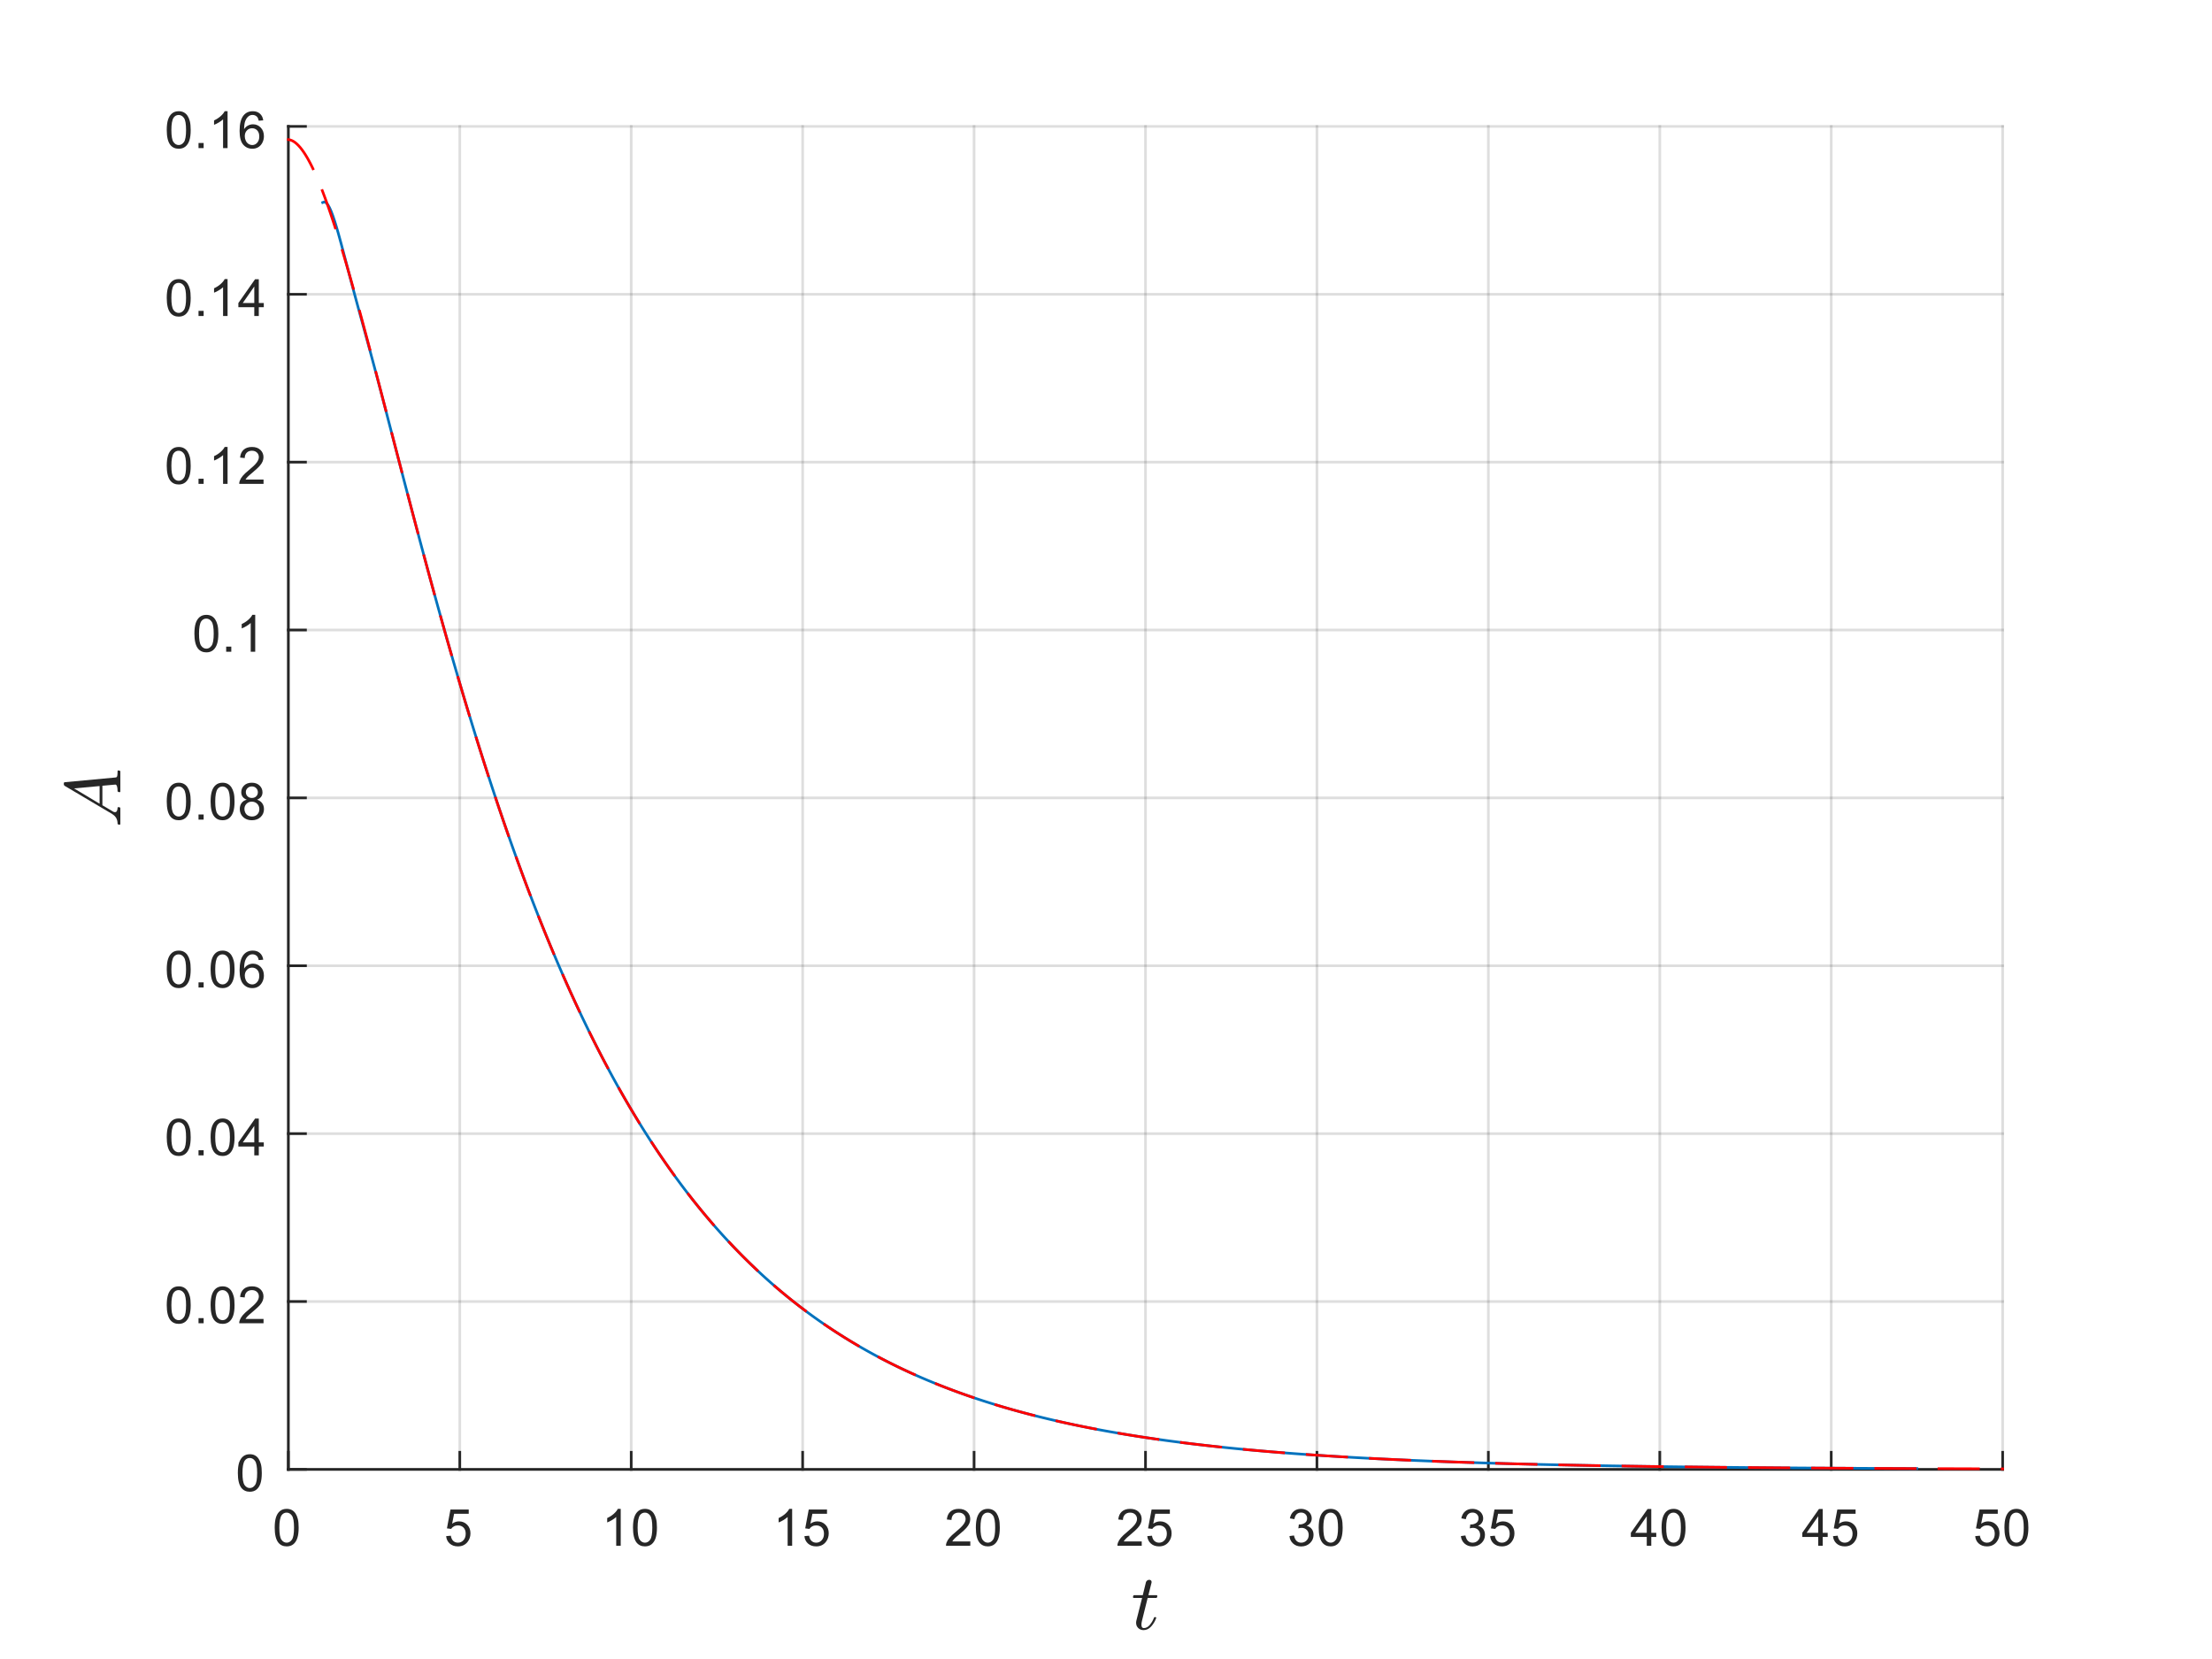 <?xml version="1.0"?>
<!DOCTYPE svg PUBLIC '-//W3C//DTD SVG 1.0//EN'
          'http://www.w3.org/TR/2001/REC-SVG-20010904/DTD/svg10.dtd'>
<svg xmlns:xlink="http://www.w3.org/1999/xlink" style="fill-opacity:1; color-rendering:auto; color-interpolation:auto; text-rendering:auto; stroke:black; stroke-linecap:square; stroke-miterlimit:10; shape-rendering:auto; stroke-opacity:1; fill:black; stroke-dasharray:none; font-weight:normal; stroke-width:1; font-family:'Dialog'; font-style:normal; stroke-linejoin:miter; font-size:12px; stroke-dashoffset:0; image-rendering:auto;" width="560" height="420" xmlns="http://www.w3.org/2000/svg"
><rect width="100%" height="100%" fill="#333333" stroke="none"/><!--Generated by the Batik Graphics2D SVG Generator--><defs id="genericDefs"
  /><g
  ><defs id="defs1"
    ><clipPath clipPathUnits="userSpaceOnUse" id="clipPath1"
      ><path d="M0 0 L560 0 L560 420 L0 420 L0 0 Z"
      /></clipPath
    ></defs
    ><g style="fill:white; stroke:white;"
    ><rect x="0" y="0" width="560" style="clip-path:url(#clipPath1); stroke:none;" height="420"
    /></g
    ><g style="fill:white; text-rendering:optimizeSpeed; color-rendering:optimizeSpeed; image-rendering:optimizeSpeed; shape-rendering:crispEdges; stroke:white; color-interpolation:sRGB;"
    ><rect x="0" width="560" height="420" y="0" style="stroke:none;"
      /><path style="stroke:none;" d="M73 372 L507 372 L507 32 L73 32 Z"
    /></g
    ><g style="stroke-linecap:butt; fill-opacity:0.149; fill:rgb(38,38,38); text-rendering:geometricPrecision; image-rendering:optimizeQuality; color-rendering:optimizeQuality; stroke-linejoin:round; stroke:rgb(38,38,38); color-interpolation:linearRGB; stroke-width:0.667; stroke-opacity:0.149;"
    ><line y2="32" style="fill:none;" x1="73" x2="73" y1="372"
      /><line y2="32" style="fill:none;" x1="116.4" x2="116.4" y1="372"
      /><line y2="32" style="fill:none;" x1="159.8" x2="159.8" y1="372"
      /><line y2="32" style="fill:none;" x1="203.2" x2="203.2" y1="372"
      /><line y2="32" style="fill:none;" x1="246.6" x2="246.6" y1="372"
      /><line y2="32" style="fill:none;" x1="290" x2="290" y1="372"
      /><line y2="32" style="fill:none;" x1="333.4" x2="333.4" y1="372"
      /><line y2="32" style="fill:none;" x1="376.8" x2="376.8" y1="372"
      /><line y2="32" style="fill:none;" x1="420.2" x2="420.2" y1="372"
      /><line y2="32" style="fill:none;" x1="463.6" x2="463.6" y1="372"
      /><line y2="32" style="fill:none;" x1="507" x2="507" y1="372"
      /><line y2="372" style="fill:none;" x1="507" x2="73" y1="372"
      /><line y2="329.5" style="fill:none;" x1="507" x2="73" y1="329.5"
      /><line y2="287" style="fill:none;" x1="507" x2="73" y1="287"
      /><line y2="244.5" style="fill:none;" x1="507" x2="73" y1="244.5"
      /><line y2="202" style="fill:none;" x1="507" x2="73" y1="202"
      /><line y2="159.5" style="fill:none;" x1="507" x2="73" y1="159.5"
      /><line y2="117" style="fill:none;" x1="507" x2="73" y1="117"
      /><line y2="74.5" style="fill:none;" x1="507" x2="73" y1="74.5"
      /><line y2="32" style="fill:none;" x1="507" x2="73" y1="32"
      /><line x1="73" x2="507" y1="372" style="stroke-linecap:square; fill-opacity:1; fill:none; stroke-opacity:1;" y2="372"
      /><line x1="73" x2="73" y1="372" style="stroke-linecap:square; fill-opacity:1; fill:none; stroke-opacity:1;" y2="367.66"
      /><line x1="116.4" x2="116.4" y1="372" style="stroke-linecap:square; fill-opacity:1; fill:none; stroke-opacity:1;" y2="367.66"
      /><line x1="159.8" x2="159.8" y1="372" style="stroke-linecap:square; fill-opacity:1; fill:none; stroke-opacity:1;" y2="367.66"
      /><line x1="203.2" x2="203.2" y1="372" style="stroke-linecap:square; fill-opacity:1; fill:none; stroke-opacity:1;" y2="367.66"
      /><line x1="246.6" x2="246.6" y1="372" style="stroke-linecap:square; fill-opacity:1; fill:none; stroke-opacity:1;" y2="367.66"
      /><line x1="290" x2="290" y1="372" style="stroke-linecap:square; fill-opacity:1; fill:none; stroke-opacity:1;" y2="367.66"
      /><line x1="333.4" x2="333.4" y1="372" style="stroke-linecap:square; fill-opacity:1; fill:none; stroke-opacity:1;" y2="367.66"
      /><line x1="376.8" x2="376.8" y1="372" style="stroke-linecap:square; fill-opacity:1; fill:none; stroke-opacity:1;" y2="367.66"
      /><line x1="420.2" x2="420.2" y1="372" style="stroke-linecap:square; fill-opacity:1; fill:none; stroke-opacity:1;" y2="367.66"
      /><line x1="463.6" x2="463.6" y1="372" style="stroke-linecap:square; fill-opacity:1; fill:none; stroke-opacity:1;" y2="367.66"
      /><line x1="507" x2="507" y1="372" style="stroke-linecap:square; fill-opacity:1; fill:none; stroke-opacity:1;" y2="367.66"
    /></g
    ><g transform="translate(73,377.333)" style="font-size:13.333px; fill:rgb(38,38,38); text-rendering:geometricPrecision; image-rendering:optimizeQuality; color-rendering:optimizeQuality; font-family:'SansSerif'; stroke:rgb(38,38,38); color-interpolation:linearRGB;"
    ><path style="stroke:none;" d="M-3.453 9.406 Q-3.453 7.766 -3.117 6.758 Q-2.781 5.75 -2.109 5.203 Q-1.438 4.656 -0.422 4.656 Q0.328 4.656 0.891 4.961 Q1.453 5.266 1.82 5.828 Q2.188 6.391 2.398 7.211 Q2.609 8.031 2.609 9.406 Q2.609 11.047 2.273 12.055 Q1.938 13.062 1.266 13.609 Q0.594 14.156 -0.422 14.156 Q-1.766 14.156 -2.547 13.188 Q-3.453 12.031 -3.453 9.406 ZM-2.281 9.406 Q-2.281 11.703 -1.75 12.461 Q-1.219 13.219 -0.422 13.219 Q0.359 13.219 0.898 12.461 Q1.438 11.703 1.438 9.406 Q1.438 7.109 0.898 6.359 Q0.359 5.609 -0.438 5.609 Q-1.219 5.609 -1.703 6.266 Q-2.281 7.125 -2.281 9.406 Z"
    /></g
    ><g transform="translate(116.4,377.333)" style="font-size:13.333px; fill:rgb(38,38,38); text-rendering:geometricPrecision; image-rendering:optimizeQuality; color-rendering:optimizeQuality; font-family:'SansSerif'; stroke:rgb(38,38,38); color-interpolation:linearRGB;"
    ><path style="stroke:none;" d="M-3.453 11.562 L-2.266 11.453 Q-2.125 12.344 -1.641 12.781 Q-1.156 13.219 -0.469 13.219 Q0.359 13.219 0.93 12.594 Q1.5 11.969 1.5 10.953 Q1.5 9.969 0.953 9.406 Q0.406 8.844 -0.484 8.844 Q-1.047 8.844 -1.492 9.094 Q-1.938 9.344 -2.188 9.734 L-3.25 9.594 L-2.359 4.828 L2.266 4.828 L2.266 5.906 L-1.438 5.906 L-1.938 8.406 Q-1.109 7.828 -0.188 7.828 Q1.031 7.828 1.867 8.672 Q2.703 9.516 2.703 10.844 Q2.703 12.109 1.969 13.031 Q1.078 14.156 -0.469 14.156 Q-1.734 14.156 -2.539 13.445 Q-3.344 12.734 -3.453 11.562 Z"
    /></g
    ><g transform="translate(159.8,377.333)" style="font-size:13.333px; fill:rgb(38,38,38); text-rendering:geometricPrecision; image-rendering:optimizeQuality; color-rendering:optimizeQuality; font-family:'SansSerif'; stroke:rgb(38,38,38); color-interpolation:linearRGB;"
    ><path style="stroke:none;" d="M-2.656 14 L-3.797 14 L-3.797 6.719 Q-4.219 7.109 -4.883 7.508 Q-5.547 7.906 -6.078 8.094 L-6.078 6.984 Q-5.125 6.547 -4.406 5.906 Q-3.688 5.266 -3.391 4.656 L-2.656 4.656 L-2.656 14 ZM0.451 9.406 Q0.451 7.766 0.787 6.758 Q1.123 5.75 1.794 5.203 Q2.466 4.656 3.482 4.656 Q4.232 4.656 4.794 4.961 Q5.357 5.266 5.724 5.828 Q6.091 6.391 6.302 7.211 Q6.513 8.031 6.513 9.406 Q6.513 11.047 6.177 12.055 Q5.841 13.062 5.169 13.609 Q4.497 14.156 3.482 14.156 Q2.138 14.156 1.357 13.188 Q0.451 12.031 0.451 9.406 ZM1.623 9.406 Q1.623 11.703 2.154 12.461 Q2.685 13.219 3.482 13.219 Q4.263 13.219 4.802 12.461 Q5.341 11.703 5.341 9.406 Q5.341 7.109 4.802 6.359 Q4.263 5.609 3.466 5.609 Q2.685 5.609 2.201 6.266 Q1.623 7.125 1.623 9.406 Z"
    /></g
    ><g transform="translate(203.2,377.333)" style="font-size:13.333px; fill:rgb(38,38,38); text-rendering:geometricPrecision; image-rendering:optimizeQuality; color-rendering:optimizeQuality; font-family:'SansSerif'; stroke:rgb(38,38,38); color-interpolation:linearRGB;"
    ><path style="stroke:none;" d="M-2.656 14 L-3.797 14 L-3.797 6.719 Q-4.219 7.109 -4.883 7.508 Q-5.547 7.906 -6.078 8.094 L-6.078 6.984 Q-5.125 6.547 -4.406 5.906 Q-3.688 5.266 -3.391 4.656 L-2.656 4.656 L-2.656 14 ZM0.451 11.562 L1.638 11.453 Q1.779 12.344 2.263 12.781 Q2.748 13.219 3.435 13.219 Q4.263 13.219 4.833 12.594 Q5.404 11.969 5.404 10.953 Q5.404 9.969 4.857 9.406 Q4.31 8.844 3.419 8.844 Q2.857 8.844 2.412 9.094 Q1.966 9.344 1.716 9.734 L0.654 9.594 L1.544 4.828 L6.169 4.828 L6.169 5.906 L2.466 5.906 L1.966 8.406 Q2.794 7.828 3.716 7.828 Q4.935 7.828 5.771 8.672 Q6.607 9.516 6.607 10.844 Q6.607 12.109 5.872 13.031 Q4.982 14.156 3.435 14.156 Q2.169 14.156 1.365 13.445 Q0.56 12.734 0.451 11.562 Z"
    /></g
    ><g transform="translate(246.6,377.333)" style="font-size:13.333px; fill:rgb(38,38,38); text-rendering:geometricPrecision; image-rendering:optimizeQuality; color-rendering:optimizeQuality; font-family:'SansSerif'; stroke:rgb(38,38,38); color-interpolation:linearRGB;"
    ><path style="stroke:none;" d="M-0.953 12.906 L-0.953 14 L-7.109 14 Q-7.125 13.594 -6.969 13.203 Q-6.734 12.578 -6.219 11.969 Q-5.703 11.359 -4.719 10.562 Q-3.203 9.312 -2.672 8.586 Q-2.141 7.859 -2.141 7.219 Q-2.141 6.531 -2.625 6.07 Q-3.109 5.609 -3.891 5.609 Q-4.719 5.609 -5.211 6.102 Q-5.703 6.594 -5.719 7.469 L-6.891 7.344 Q-6.766 6.031 -5.984 5.344 Q-5.203 4.656 -3.875 4.656 Q-2.531 4.656 -1.75 5.398 Q-0.969 6.141 -0.969 7.234 Q-0.969 7.797 -1.195 8.336 Q-1.422 8.875 -1.953 9.477 Q-2.484 10.078 -3.719 11.109 Q-4.75 11.969 -5.039 12.281 Q-5.328 12.594 -5.516 12.906 L-0.953 12.906 ZM0.451 9.406 Q0.451 7.766 0.787 6.758 Q1.123 5.75 1.794 5.203 Q2.466 4.656 3.482 4.656 Q4.232 4.656 4.794 4.961 Q5.357 5.266 5.724 5.828 Q6.091 6.391 6.302 7.211 Q6.513 8.031 6.513 9.406 Q6.513 11.047 6.177 12.055 Q5.841 13.062 5.169 13.609 Q4.497 14.156 3.482 14.156 Q2.138 14.156 1.357 13.188 Q0.451 12.031 0.451 9.406 ZM1.623 9.406 Q1.623 11.703 2.154 12.461 Q2.685 13.219 3.482 13.219 Q4.263 13.219 4.802 12.461 Q5.341 11.703 5.341 9.406 Q5.341 7.109 4.802 6.359 Q4.263 5.609 3.466 5.609 Q2.685 5.609 2.201 6.266 Q1.623 7.125 1.623 9.406 Z"
    /></g
    ><g transform="translate(290,377.333)" style="font-size:13.333px; fill:rgb(38,38,38); text-rendering:geometricPrecision; image-rendering:optimizeQuality; color-rendering:optimizeQuality; font-family:'SansSerif'; stroke:rgb(38,38,38); color-interpolation:linearRGB;"
    ><path style="stroke:none;" d="M-0.953 12.906 L-0.953 14 L-7.109 14 Q-7.125 13.594 -6.969 13.203 Q-6.734 12.578 -6.219 11.969 Q-5.703 11.359 -4.719 10.562 Q-3.203 9.312 -2.672 8.586 Q-2.141 7.859 -2.141 7.219 Q-2.141 6.531 -2.625 6.07 Q-3.109 5.609 -3.891 5.609 Q-4.719 5.609 -5.211 6.102 Q-5.703 6.594 -5.719 7.469 L-6.891 7.344 Q-6.766 6.031 -5.984 5.344 Q-5.203 4.656 -3.875 4.656 Q-2.531 4.656 -1.75 5.398 Q-0.969 6.141 -0.969 7.234 Q-0.969 7.797 -1.195 8.336 Q-1.422 8.875 -1.953 9.477 Q-2.484 10.078 -3.719 11.109 Q-4.75 11.969 -5.039 12.281 Q-5.328 12.594 -5.516 12.906 L-0.953 12.906 ZM0.451 11.562 L1.638 11.453 Q1.779 12.344 2.263 12.781 Q2.748 13.219 3.435 13.219 Q4.263 13.219 4.833 12.594 Q5.404 11.969 5.404 10.953 Q5.404 9.969 4.857 9.406 Q4.31 8.844 3.419 8.844 Q2.857 8.844 2.412 9.094 Q1.966 9.344 1.716 9.734 L0.654 9.594 L1.544 4.828 L6.169 4.828 L6.169 5.906 L2.466 5.906 L1.966 8.406 Q2.794 7.828 3.716 7.828 Q4.935 7.828 5.771 8.672 Q6.607 9.516 6.607 10.844 Q6.607 12.109 5.872 13.031 Q4.982 14.156 3.435 14.156 Q2.169 14.156 1.365 13.445 Q0.56 12.734 0.451 11.562 Z"
    /></g
    ><g transform="translate(333.4,377.333)" style="font-size:13.333px; fill:rgb(38,38,38); text-rendering:geometricPrecision; image-rendering:optimizeQuality; color-rendering:optimizeQuality; font-family:'SansSerif'; stroke:rgb(38,38,38); color-interpolation:linearRGB;"
    ><path style="stroke:none;" d="M-6.953 11.547 L-5.812 11.391 Q-5.609 12.359 -5.141 12.789 Q-4.672 13.219 -3.984 13.219 Q-3.188 13.219 -2.633 12.664 Q-2.078 12.109 -2.078 11.281 Q-2.078 10.484 -2.586 9.977 Q-3.094 9.469 -3.891 9.469 Q-4.219 9.469 -4.703 9.594 L-4.578 8.594 Q-4.453 8.609 -4.391 8.609 Q-3.656 8.609 -3.07 8.227 Q-2.484 7.844 -2.484 7.047 Q-2.484 6.422 -2.914 6.008 Q-3.344 5.594 -4.016 5.594 Q-4.688 5.594 -5.125 6.016 Q-5.562 6.438 -5.703 7.266 L-6.844 7.062 Q-6.625 5.922 -5.883 5.289 Q-5.141 4.656 -4.047 4.656 Q-3.281 4.656 -2.641 4.984 Q-2 5.312 -1.656 5.875 Q-1.312 6.438 -1.312 7.078 Q-1.312 7.672 -1.641 8.172 Q-1.969 8.672 -2.594 8.953 Q-1.781 9.156 -1.32 9.75 Q-0.859 10.344 -0.859 11.25 Q-0.859 12.469 -1.75 13.32 Q-2.641 14.172 -4 14.172 Q-5.219 14.172 -6.031 13.438 Q-6.844 12.703 -6.953 11.547 ZM0.451 9.406 Q0.451 7.766 0.787 6.758 Q1.123 5.75 1.794 5.203 Q2.466 4.656 3.482 4.656 Q4.232 4.656 4.794 4.961 Q5.357 5.266 5.724 5.828 Q6.091 6.391 6.302 7.211 Q6.513 8.031 6.513 9.406 Q6.513 11.047 6.177 12.055 Q5.841 13.062 5.169 13.609 Q4.497 14.156 3.482 14.156 Q2.138 14.156 1.357 13.188 Q0.451 12.031 0.451 9.406 ZM1.623 9.406 Q1.623 11.703 2.154 12.461 Q2.685 13.219 3.482 13.219 Q4.263 13.219 4.802 12.461 Q5.341 11.703 5.341 9.406 Q5.341 7.109 4.802 6.359 Q4.263 5.609 3.466 5.609 Q2.685 5.609 2.201 6.266 Q1.623 7.125 1.623 9.406 Z"
    /></g
    ><g transform="translate(376.8,377.333)" style="font-size:13.333px; fill:rgb(38,38,38); text-rendering:geometricPrecision; image-rendering:optimizeQuality; color-rendering:optimizeQuality; font-family:'SansSerif'; stroke:rgb(38,38,38); color-interpolation:linearRGB;"
    ><path style="stroke:none;" d="M-6.953 11.547 L-5.812 11.391 Q-5.609 12.359 -5.141 12.789 Q-4.672 13.219 -3.984 13.219 Q-3.188 13.219 -2.633 12.664 Q-2.078 12.109 -2.078 11.281 Q-2.078 10.484 -2.586 9.977 Q-3.094 9.469 -3.891 9.469 Q-4.219 9.469 -4.703 9.594 L-4.578 8.594 Q-4.453 8.609 -4.391 8.609 Q-3.656 8.609 -3.07 8.227 Q-2.484 7.844 -2.484 7.047 Q-2.484 6.422 -2.914 6.008 Q-3.344 5.594 -4.016 5.594 Q-4.688 5.594 -5.125 6.016 Q-5.562 6.438 -5.703 7.266 L-6.844 7.062 Q-6.625 5.922 -5.883 5.289 Q-5.141 4.656 -4.047 4.656 Q-3.281 4.656 -2.641 4.984 Q-2 5.312 -1.656 5.875 Q-1.312 6.438 -1.312 7.078 Q-1.312 7.672 -1.641 8.172 Q-1.969 8.672 -2.594 8.953 Q-1.781 9.156 -1.32 9.75 Q-0.859 10.344 -0.859 11.25 Q-0.859 12.469 -1.75 13.32 Q-2.641 14.172 -4 14.172 Q-5.219 14.172 -6.031 13.438 Q-6.844 12.703 -6.953 11.547 ZM0.451 11.562 L1.638 11.453 Q1.779 12.344 2.263 12.781 Q2.748 13.219 3.435 13.219 Q4.263 13.219 4.833 12.594 Q5.404 11.969 5.404 10.953 Q5.404 9.969 4.857 9.406 Q4.31 8.844 3.419 8.844 Q2.857 8.844 2.412 9.094 Q1.966 9.344 1.716 9.734 L0.654 9.594 L1.544 4.828 L6.169 4.828 L6.169 5.906 L2.466 5.906 L1.966 8.406 Q2.794 7.828 3.716 7.828 Q4.935 7.828 5.771 8.672 Q6.607 9.516 6.607 10.844 Q6.607 12.109 5.872 13.031 Q4.982 14.156 3.435 14.156 Q2.169 14.156 1.365 13.445 Q0.56 12.734 0.451 11.562 Z"
    /></g
    ><g transform="translate(420.2,377.333)" style="font-size:13.333px; fill:rgb(38,38,38); text-rendering:geometricPrecision; image-rendering:optimizeQuality; color-rendering:optimizeQuality; font-family:'SansSerif'; stroke:rgb(38,38,38); color-interpolation:linearRGB;"
    ><path style="stroke:none;" d="M-3.297 14 L-3.297 11.766 L-7.328 11.766 L-7.328 10.719 L-3.094 4.688 L-2.156 4.688 L-2.156 10.719 L-0.891 10.719 L-0.891 11.766 L-2.156 11.766 L-2.156 14 L-3.297 14 ZM-3.297 10.719 L-3.297 6.531 L-6.219 10.719 L-3.297 10.719 ZM0.451 9.406 Q0.451 7.766 0.787 6.758 Q1.123 5.75 1.794 5.203 Q2.466 4.656 3.482 4.656 Q4.232 4.656 4.794 4.961 Q5.357 5.266 5.724 5.828 Q6.091 6.391 6.302 7.211 Q6.513 8.031 6.513 9.406 Q6.513 11.047 6.177 12.055 Q5.841 13.062 5.169 13.609 Q4.497 14.156 3.482 14.156 Q2.138 14.156 1.357 13.188 Q0.451 12.031 0.451 9.406 ZM1.623 9.406 Q1.623 11.703 2.154 12.461 Q2.685 13.219 3.482 13.219 Q4.263 13.219 4.802 12.461 Q5.341 11.703 5.341 9.406 Q5.341 7.109 4.802 6.359 Q4.263 5.609 3.466 5.609 Q2.685 5.609 2.201 6.266 Q1.623 7.125 1.623 9.406 Z"
    /></g
    ><g transform="translate(463.6,377.333)" style="font-size:13.333px; fill:rgb(38,38,38); text-rendering:geometricPrecision; image-rendering:optimizeQuality; color-rendering:optimizeQuality; font-family:'SansSerif'; stroke:rgb(38,38,38); color-interpolation:linearRGB;"
    ><path style="stroke:none;" d="M-3.297 14 L-3.297 11.766 L-7.328 11.766 L-7.328 10.719 L-3.094 4.688 L-2.156 4.688 L-2.156 10.719 L-0.891 10.719 L-0.891 11.766 L-2.156 11.766 L-2.156 14 L-3.297 14 ZM-3.297 10.719 L-3.297 6.531 L-6.219 10.719 L-3.297 10.719 ZM0.451 11.562 L1.638 11.453 Q1.779 12.344 2.263 12.781 Q2.748 13.219 3.435 13.219 Q4.263 13.219 4.833 12.594 Q5.404 11.969 5.404 10.953 Q5.404 9.969 4.857 9.406 Q4.31 8.844 3.419 8.844 Q2.857 8.844 2.412 9.094 Q1.966 9.344 1.716 9.734 L0.654 9.594 L1.544 4.828 L6.169 4.828 L6.169 5.906 L2.466 5.906 L1.966 8.406 Q2.794 7.828 3.716 7.828 Q4.935 7.828 5.771 8.672 Q6.607 9.516 6.607 10.844 Q6.607 12.109 5.872 13.031 Q4.982 14.156 3.435 14.156 Q2.169 14.156 1.365 13.445 Q0.56 12.734 0.451 11.562 Z"
    /></g
    ><g transform="translate(507,377.333)" style="font-size:13.333px; fill:rgb(38,38,38); text-rendering:geometricPrecision; image-rendering:optimizeQuality; color-rendering:optimizeQuality; font-family:'SansSerif'; stroke:rgb(38,38,38); color-interpolation:linearRGB;"
    ><path style="stroke:none;" d="M-6.953 11.562 L-5.766 11.453 Q-5.625 12.344 -5.141 12.781 Q-4.656 13.219 -3.969 13.219 Q-3.141 13.219 -2.57 12.594 Q-2 11.969 -2 10.953 Q-2 9.969 -2.547 9.406 Q-3.094 8.844 -3.984 8.844 Q-4.547 8.844 -4.992 9.094 Q-5.438 9.344 -5.688 9.734 L-6.75 9.594 L-5.859 4.828 L-1.234 4.828 L-1.234 5.906 L-4.938 5.906 L-5.438 8.406 Q-4.609 7.828 -3.688 7.828 Q-2.469 7.828 -1.633 8.672 Q-0.797 9.516 -0.797 10.844 Q-0.797 12.109 -1.531 13.031 Q-2.422 14.156 -3.969 14.156 Q-5.234 14.156 -6.039 13.445 Q-6.844 12.734 -6.953 11.562 ZM0.451 9.406 Q0.451 7.766 0.787 6.758 Q1.123 5.75 1.794 5.203 Q2.466 4.656 3.482 4.656 Q4.232 4.656 4.794 4.961 Q5.357 5.266 5.724 5.828 Q6.091 6.391 6.302 7.211 Q6.513 8.031 6.513 9.406 Q6.513 11.047 6.177 12.055 Q5.841 13.062 5.169 13.609 Q4.497 14.156 3.482 14.156 Q2.138 14.156 1.357 13.188 Q0.451 12.031 0.451 9.406 ZM1.623 9.406 Q1.623 11.703 2.154 12.461 Q2.685 13.219 3.482 13.219 Q4.263 13.219 4.802 12.461 Q5.341 11.703 5.341 9.406 Q5.341 7.109 4.802 6.359 Q4.263 5.609 3.466 5.609 Q2.685 5.609 2.201 6.266 Q1.623 7.125 1.623 9.406 Z"
    /></g
    ><g transform="translate(290,395.667)" style="font-size:20px; fill:rgb(38,38,38); text-rendering:geometricPrecision; image-rendering:optimizeQuality; color-rendering:optimizeQuality; font-family:'mwa_cmmi10'; stroke:rgb(38,38,38); color-interpolation:linearRGB;"
    ><path style="stroke:none;" d="M-2.377 15.175 Q-2.377 14.878 -2.314 14.628 L-0.861 8.878 L-2.97 8.878 Q-3.174 8.878 -3.174 8.612 Q-3.095 8.175 -2.908 8.175 L-0.689 8.175 L0.108 4.909 Q0.186 4.644 0.42 4.464 Q0.654 4.284 0.951 4.284 Q1.201 4.284 1.373 4.433 Q1.545 4.581 1.545 4.831 Q1.545 4.894 1.537 4.925 Q1.53 4.956 1.53 5.003 L0.733 8.175 L2.78 8.175 Q2.998 8.175 2.998 8.441 Q2.983 8.487 2.951 8.605 Q2.92 8.722 2.873 8.8 Q2.826 8.878 2.733 8.878 L0.545 8.878 L-0.892 14.659 Q-1.033 15.222 -1.033 15.644 Q-1.033 16.503 -0.439 16.503 Q0.436 16.503 1.115 15.675 Q1.795 14.847 2.155 13.862 Q2.233 13.737 2.311 13.737 L2.545 13.737 Q2.623 13.737 2.678 13.792 Q2.733 13.847 2.733 13.925 Q2.733 13.956 2.701 13.972 Q2.264 15.191 1.428 16.105 Q0.592 17.019 -0.502 17.019 Q-1.283 17.019 -1.83 16.503 Q-2.377 15.987 -2.377 15.175 Z"
    /></g
    ><g style="fill:rgb(38,38,38); text-rendering:geometricPrecision; image-rendering:optimizeQuality; color-rendering:optimizeQuality; stroke-linejoin:round; stroke:rgb(38,38,38); color-interpolation:linearRGB; stroke-width:0.667;"
    ><line y2="32" style="fill:none;" x1="73" x2="73" y1="372"
      /><line y2="372" style="fill:none;" x1="73" x2="77.34" y1="372"
      /><line y2="329.5" style="fill:none;" x1="73" x2="77.34" y1="329.5"
      /><line y2="287" style="fill:none;" x1="73" x2="77.34" y1="287"
      /><line y2="244.5" style="fill:none;" x1="73" x2="77.34" y1="244.5"
      /><line y2="202" style="fill:none;" x1="73" x2="77.34" y1="202"
      /><line y2="159.5" style="fill:none;" x1="73" x2="77.34" y1="159.5"
      /><line y2="117" style="fill:none;" x1="73" x2="77.34" y1="117"
      /><line y2="74.5" style="fill:none;" x1="73" x2="77.34" y1="74.5"
      /><line y2="32" style="fill:none;" x1="73" x2="77.34" y1="32"
    /></g
    ><g transform="translate(67.667,372)" style="font-size:13.333px; fill:rgb(38,38,38); text-rendering:geometricPrecision; image-rendering:optimizeQuality; color-rendering:optimizeQuality; font-family:'SansSerif'; stroke:rgb(38,38,38); color-interpolation:linearRGB;"
    ><path style="stroke:none;" d="M-7.453 0.906 Q-7.453 -0.734 -7.117 -1.742 Q-6.781 -2.75 -6.109 -3.297 Q-5.438 -3.844 -4.422 -3.844 Q-3.672 -3.844 -3.109 -3.539 Q-2.547 -3.234 -2.18 -2.672 Q-1.812 -2.109 -1.602 -1.289 Q-1.391 -0.469 -1.391 0.906 Q-1.391 2.547 -1.727 3.555 Q-2.062 4.562 -2.734 5.109 Q-3.406 5.656 -4.422 5.656 Q-5.766 5.656 -6.547 4.688 Q-7.453 3.531 -7.453 0.906 ZM-6.281 0.906 Q-6.281 3.203 -5.75 3.961 Q-5.219 4.719 -4.422 4.719 Q-3.641 4.719 -3.102 3.961 Q-2.562 3.203 -2.562 0.906 Q-2.562 -1.391 -3.102 -2.141 Q-3.641 -2.891 -4.438 -2.891 Q-5.219 -2.891 -5.703 -2.234 Q-6.281 -1.375 -6.281 0.906 Z"
    /></g
    ><g transform="translate(67.667,329.5)" style="font-size:13.333px; fill:rgb(38,38,38); text-rendering:geometricPrecision; image-rendering:optimizeQuality; color-rendering:optimizeQuality; font-family:'SansSerif'; stroke:rgb(38,38,38); color-interpolation:linearRGB;"
    ><path style="stroke:none;" d="M-25.453 0.906 Q-25.453 -0.734 -25.117 -1.742 Q-24.781 -2.75 -24.109 -3.297 Q-23.438 -3.844 -22.422 -3.844 Q-21.672 -3.844 -21.109 -3.539 Q-20.547 -3.234 -20.18 -2.672 Q-19.812 -2.109 -19.602 -1.289 Q-19.391 -0.469 -19.391 0.906 Q-19.391 2.547 -19.727 3.555 Q-20.062 4.562 -20.734 5.109 Q-21.406 5.656 -22.422 5.656 Q-23.766 5.656 -24.547 4.688 Q-25.453 3.531 -25.453 0.906 ZM-24.281 0.906 Q-24.281 3.203 -23.75 3.961 Q-23.219 4.719 -22.422 4.719 Q-21.641 4.719 -21.102 3.961 Q-20.562 3.203 -20.562 0.906 Q-20.562 -1.391 -21.102 -2.141 Q-21.641 -2.891 -22.438 -2.891 Q-23.219 -2.891 -23.703 -2.234 Q-24.281 -1.375 -24.281 0.906 ZM-17.409 5.5 L-17.409 4.203 L-16.112 4.203 L-16.112 5.5 L-17.409 5.5 ZM-14.351 0.906 Q-14.351 -0.734 -14.015 -1.742 Q-13.679 -2.75 -13.007 -3.297 Q-12.335 -3.844 -11.319 -3.844 Q-10.569 -3.844 -10.007 -3.539 Q-9.444 -3.234 -9.077 -2.672 Q-8.71 -2.109 -8.499 -1.289 Q-8.288 -0.469 -8.288 0.906 Q-8.288 2.547 -8.624 3.555 Q-8.96 4.562 -9.632 5.109 Q-10.304 5.656 -11.319 5.656 Q-12.663 5.656 -13.444 4.688 Q-14.351 3.531 -14.351 0.906 ZM-13.179 0.906 Q-13.179 3.203 -12.648 3.961 Q-12.116 4.719 -11.319 4.719 Q-10.538 4.719 -9.999 3.961 Q-9.46 3.203 -9.46 0.906 Q-9.46 -1.391 -9.999 -2.141 Q-10.538 -2.891 -11.335 -2.891 Q-12.116 -2.891 -12.601 -2.234 Q-13.179 -1.375 -13.179 0.906 ZM-0.947 4.406 L-0.947 5.5 L-7.103 5.5 Q-7.119 5.094 -6.963 4.703 Q-6.728 4.078 -6.213 3.469 Q-5.697 2.859 -4.713 2.062 Q-3.197 0.812 -2.666 0.086 Q-2.134 -0.641 -2.134 -1.281 Q-2.134 -1.969 -2.619 -2.43 Q-3.103 -2.891 -3.884 -2.891 Q-4.713 -2.891 -5.205 -2.398 Q-5.697 -1.906 -5.713 -1.031 L-6.884 -1.156 Q-6.759 -2.469 -5.978 -3.156 Q-5.197 -3.844 -3.869 -3.844 Q-2.525 -3.844 -1.744 -3.102 Q-0.963 -2.359 -0.963 -1.266 Q-0.963 -0.703 -1.189 -0.164 Q-1.416 0.375 -1.947 0.977 Q-2.478 1.578 -3.713 2.609 Q-4.744 3.469 -5.033 3.781 Q-5.322 4.094 -5.509 4.406 L-0.947 4.406 Z"
    /></g
    ><g transform="translate(67.667,287)" style="font-size:13.333px; fill:rgb(38,38,38); text-rendering:geometricPrecision; image-rendering:optimizeQuality; color-rendering:optimizeQuality; font-family:'SansSerif'; stroke:rgb(38,38,38); color-interpolation:linearRGB;"
    ><path style="stroke:none;" d="M-25.453 0.906 Q-25.453 -0.734 -25.117 -1.742 Q-24.781 -2.75 -24.109 -3.297 Q-23.438 -3.844 -22.422 -3.844 Q-21.672 -3.844 -21.109 -3.539 Q-20.547 -3.234 -20.18 -2.672 Q-19.812 -2.109 -19.602 -1.289 Q-19.391 -0.469 -19.391 0.906 Q-19.391 2.547 -19.727 3.555 Q-20.062 4.562 -20.734 5.109 Q-21.406 5.656 -22.422 5.656 Q-23.766 5.656 -24.547 4.688 Q-25.453 3.531 -25.453 0.906 ZM-24.281 0.906 Q-24.281 3.203 -23.75 3.961 Q-23.219 4.719 -22.422 4.719 Q-21.641 4.719 -21.102 3.961 Q-20.562 3.203 -20.562 0.906 Q-20.562 -1.391 -21.102 -2.141 Q-21.641 -2.891 -22.438 -2.891 Q-23.219 -2.891 -23.703 -2.234 Q-24.281 -1.375 -24.281 0.906 ZM-17.409 5.5 L-17.409 4.203 L-16.112 4.203 L-16.112 5.5 L-17.409 5.5 ZM-14.351 0.906 Q-14.351 -0.734 -14.015 -1.742 Q-13.679 -2.75 -13.007 -3.297 Q-12.335 -3.844 -11.319 -3.844 Q-10.569 -3.844 -10.007 -3.539 Q-9.444 -3.234 -9.077 -2.672 Q-8.71 -2.109 -8.499 -1.289 Q-8.288 -0.469 -8.288 0.906 Q-8.288 2.547 -8.624 3.555 Q-8.96 4.562 -9.632 5.109 Q-10.304 5.656 -11.319 5.656 Q-12.663 5.656 -13.444 4.688 Q-14.351 3.531 -14.351 0.906 ZM-13.179 0.906 Q-13.179 3.203 -12.648 3.961 Q-12.116 4.719 -11.319 4.719 Q-10.538 4.719 -9.999 3.961 Q-9.46 3.203 -9.46 0.906 Q-9.46 -1.391 -9.999 -2.141 Q-10.538 -2.891 -11.335 -2.891 Q-12.116 -2.891 -12.601 -2.234 Q-13.179 -1.375 -13.179 0.906 ZM-3.291 5.5 L-3.291 3.266 L-7.322 3.266 L-7.322 2.219 L-3.088 -3.812 L-2.15 -3.812 L-2.15 2.219 L-0.884 2.219 L-0.884 3.266 L-2.15 3.266 L-2.15 5.5 L-3.291 5.5 ZM-3.291 2.219 L-3.291 -1.969 L-6.213 2.219 L-3.291 2.219 Z"
    /></g
    ><g transform="translate(67.667,244.5)" style="font-size:13.333px; fill:rgb(38,38,38); text-rendering:geometricPrecision; image-rendering:optimizeQuality; color-rendering:optimizeQuality; font-family:'SansSerif'; stroke:rgb(38,38,38); color-interpolation:linearRGB;"
    ><path style="stroke:none;" d="M-25.453 0.906 Q-25.453 -0.734 -25.117 -1.742 Q-24.781 -2.75 -24.109 -3.297 Q-23.438 -3.844 -22.422 -3.844 Q-21.672 -3.844 -21.109 -3.539 Q-20.547 -3.234 -20.18 -2.672 Q-19.812 -2.109 -19.602 -1.289 Q-19.391 -0.469 -19.391 0.906 Q-19.391 2.547 -19.727 3.555 Q-20.062 4.562 -20.734 5.109 Q-21.406 5.656 -22.422 5.656 Q-23.766 5.656 -24.547 4.688 Q-25.453 3.531 -25.453 0.906 ZM-24.281 0.906 Q-24.281 3.203 -23.75 3.961 Q-23.219 4.719 -22.422 4.719 Q-21.641 4.719 -21.102 3.961 Q-20.562 3.203 -20.562 0.906 Q-20.562 -1.391 -21.102 -2.141 Q-21.641 -2.891 -22.438 -2.891 Q-23.219 -2.891 -23.703 -2.234 Q-24.281 -1.375 -24.281 0.906 ZM-17.409 5.5 L-17.409 4.203 L-16.112 4.203 L-16.112 5.5 L-17.409 5.5 ZM-14.351 0.906 Q-14.351 -0.734 -14.015 -1.742 Q-13.679 -2.75 -13.007 -3.297 Q-12.335 -3.844 -11.319 -3.844 Q-10.569 -3.844 -10.007 -3.539 Q-9.444 -3.234 -9.077 -2.672 Q-8.71 -2.109 -8.499 -1.289 Q-8.288 -0.469 -8.288 0.906 Q-8.288 2.547 -8.624 3.555 Q-8.96 4.562 -9.632 5.109 Q-10.304 5.656 -11.319 5.656 Q-12.663 5.656 -13.444 4.688 Q-14.351 3.531 -14.351 0.906 ZM-13.179 0.906 Q-13.179 3.203 -12.648 3.961 Q-12.116 4.719 -11.319 4.719 Q-10.538 4.719 -9.999 3.961 Q-9.46 3.203 -9.46 0.906 Q-9.46 -1.391 -9.999 -2.141 Q-10.538 -2.891 -11.335 -2.891 Q-12.116 -2.891 -12.601 -2.234 Q-13.179 -1.375 -13.179 0.906 ZM-1.025 -1.531 L-2.166 -1.438 Q-2.306 -2.109 -2.588 -2.422 Q-3.056 -2.906 -3.728 -2.906 Q-4.275 -2.906 -4.697 -2.594 Q-5.228 -2.203 -5.541 -1.453 Q-5.853 -0.703 -5.869 0.703 Q-5.463 0.078 -4.861 -0.227 Q-4.259 -0.531 -3.603 -0.531 Q-2.463 -0.531 -1.658 0.305 Q-0.853 1.141 -0.853 2.484 Q-0.853 3.359 -1.236 4.109 Q-1.619 4.859 -2.275 5.258 Q-2.931 5.656 -3.775 5.656 Q-5.197 5.656 -6.103 4.609 Q-7.009 3.562 -7.009 1.141 Q-7.009 -1.547 -6.009 -2.781 Q-5.134 -3.844 -3.666 -3.844 Q-2.572 -3.844 -1.869 -3.227 Q-1.166 -2.609 -1.025 -1.531 ZM-5.697 2.484 Q-5.697 3.078 -5.447 3.617 Q-5.197 4.156 -4.744 4.438 Q-4.291 4.719 -3.791 4.719 Q-3.072 4.719 -2.549 4.133 Q-2.025 3.547 -2.025 2.547 Q-2.025 1.578 -2.541 1.023 Q-3.056 0.469 -3.838 0.469 Q-4.619 0.469 -5.158 1.023 Q-5.697 1.578 -5.697 2.484 Z"
    /></g
    ><g transform="translate(67.667,202)" style="font-size:13.333px; fill:rgb(38,38,38); text-rendering:geometricPrecision; image-rendering:optimizeQuality; color-rendering:optimizeQuality; font-family:'SansSerif'; stroke:rgb(38,38,38); color-interpolation:linearRGB;"
    ><path style="stroke:none;" d="M-25.453 0.906 Q-25.453 -0.734 -25.117 -1.742 Q-24.781 -2.75 -24.109 -3.297 Q-23.438 -3.844 -22.422 -3.844 Q-21.672 -3.844 -21.109 -3.539 Q-20.547 -3.234 -20.18 -2.672 Q-19.812 -2.109 -19.602 -1.289 Q-19.391 -0.469 -19.391 0.906 Q-19.391 2.547 -19.727 3.555 Q-20.062 4.562 -20.734 5.109 Q-21.406 5.656 -22.422 5.656 Q-23.766 5.656 -24.547 4.688 Q-25.453 3.531 -25.453 0.906 ZM-24.281 0.906 Q-24.281 3.203 -23.75 3.961 Q-23.219 4.719 -22.422 4.719 Q-21.641 4.719 -21.102 3.961 Q-20.562 3.203 -20.562 0.906 Q-20.562 -1.391 -21.102 -2.141 Q-21.641 -2.891 -22.438 -2.891 Q-23.219 -2.891 -23.703 -2.234 Q-24.281 -1.375 -24.281 0.906 ZM-17.409 5.5 L-17.409 4.203 L-16.112 4.203 L-16.112 5.5 L-17.409 5.5 ZM-14.351 0.906 Q-14.351 -0.734 -14.015 -1.742 Q-13.679 -2.75 -13.007 -3.297 Q-12.335 -3.844 -11.319 -3.844 Q-10.569 -3.844 -10.007 -3.539 Q-9.444 -3.234 -9.077 -2.672 Q-8.71 -2.109 -8.499 -1.289 Q-8.288 -0.469 -8.288 0.906 Q-8.288 2.547 -8.624 3.555 Q-8.96 4.562 -9.632 5.109 Q-10.304 5.656 -11.319 5.656 Q-12.663 5.656 -13.444 4.688 Q-14.351 3.531 -14.351 0.906 ZM-13.179 0.906 Q-13.179 3.203 -12.648 3.961 Q-12.116 4.719 -11.319 4.719 Q-10.538 4.719 -9.999 3.961 Q-9.46 3.203 -9.46 0.906 Q-9.46 -1.391 -9.999 -2.141 Q-10.538 -2.891 -11.335 -2.891 Q-12.116 -2.891 -12.601 -2.234 Q-13.179 -1.375 -13.179 0.906 ZM-5.197 0.453 Q-5.9 0.188 -6.244 -0.289 Q-6.588 -0.766 -6.588 -1.438 Q-6.588 -2.453 -5.861 -3.148 Q-5.134 -3.844 -3.916 -3.844 Q-2.697 -3.844 -1.955 -3.133 Q-1.213 -2.422 -1.213 -1.406 Q-1.213 -0.766 -1.556 -0.289 Q-1.9 0.188 -2.588 0.453 Q-1.728 0.734 -1.283 1.359 Q-0.838 1.984 -0.838 2.844 Q-0.838 4.031 -1.681 4.844 Q-2.525 5.656 -3.9 5.656 Q-5.275 5.656 -6.119 4.844 Q-6.963 4.031 -6.963 2.812 Q-6.963 1.906 -6.502 1.289 Q-6.041 0.672 -5.197 0.453 ZM-5.431 -1.484 Q-5.431 -0.828 -5.002 -0.406 Q-4.572 0.016 -3.9 0.016 Q-3.228 0.016 -2.806 -0.398 Q-2.384 -0.812 -2.384 -1.422 Q-2.384 -2.047 -2.822 -2.477 Q-3.259 -2.906 -3.9 -2.906 Q-4.556 -2.906 -4.994 -2.484 Q-5.431 -2.062 -5.431 -1.484 ZM-5.791 2.812 Q-5.791 3.297 -5.556 3.758 Q-5.322 4.219 -4.869 4.469 Q-4.416 4.719 -3.884 4.719 Q-3.072 4.719 -2.541 4.195 Q-2.009 3.672 -2.009 2.859 Q-2.009 2.031 -2.556 1.492 Q-3.103 0.953 -3.931 0.953 Q-4.728 0.953 -5.259 1.484 Q-5.791 2.016 -5.791 2.812 Z"
    /></g
    ><g transform="translate(67.667,159.5)" style="font-size:13.333px; fill:rgb(38,38,38); text-rendering:geometricPrecision; image-rendering:optimizeQuality; color-rendering:optimizeQuality; font-family:'SansSerif'; stroke:rgb(38,38,38); color-interpolation:linearRGB;"
    ><path style="stroke:none;" d="M-18.453 0.906 Q-18.453 -0.734 -18.117 -1.742 Q-17.781 -2.75 -17.109 -3.297 Q-16.438 -3.844 -15.422 -3.844 Q-14.672 -3.844 -14.109 -3.539 Q-13.547 -3.234 -13.18 -2.672 Q-12.812 -2.109 -12.602 -1.289 Q-12.391 -0.469 -12.391 0.906 Q-12.391 2.547 -12.727 3.555 Q-13.062 4.562 -13.734 5.109 Q-14.406 5.656 -15.422 5.656 Q-16.766 5.656 -17.547 4.688 Q-18.453 3.531 -18.453 0.906 ZM-17.281 0.906 Q-17.281 3.203 -16.75 3.961 Q-16.219 4.719 -15.422 4.719 Q-14.641 4.719 -14.102 3.961 Q-13.562 3.203 -13.562 0.906 Q-13.562 -1.391 -14.102 -2.141 Q-14.641 -2.891 -15.438 -2.891 Q-16.219 -2.891 -16.703 -2.234 Q-17.281 -1.375 -17.281 0.906 ZM-10.409 5.5 L-10.409 4.203 L-9.112 4.203 L-9.112 5.5 L-10.409 5.5 ZM-3.054 5.5 L-4.194 5.5 L-4.194 -1.781 Q-4.616 -1.391 -5.28 -0.992 Q-5.944 -0.594 -6.476 -0.406 L-6.476 -1.516 Q-5.523 -1.953 -4.804 -2.594 Q-4.085 -3.234 -3.788 -3.844 L-3.054 -3.844 L-3.054 5.5 Z"
    /></g
    ><g transform="translate(67.667,117)" style="font-size:13.333px; fill:rgb(38,38,38); text-rendering:geometricPrecision; image-rendering:optimizeQuality; color-rendering:optimizeQuality; font-family:'SansSerif'; stroke:rgb(38,38,38); color-interpolation:linearRGB;"
    ><path style="stroke:none;" d="M-25.453 0.906 Q-25.453 -0.734 -25.117 -1.742 Q-24.781 -2.75 -24.109 -3.297 Q-23.438 -3.844 -22.422 -3.844 Q-21.672 -3.844 -21.109 -3.539 Q-20.547 -3.234 -20.18 -2.672 Q-19.812 -2.109 -19.602 -1.289 Q-19.391 -0.469 -19.391 0.906 Q-19.391 2.547 -19.727 3.555 Q-20.062 4.562 -20.734 5.109 Q-21.406 5.656 -22.422 5.656 Q-23.766 5.656 -24.547 4.688 Q-25.453 3.531 -25.453 0.906 ZM-24.281 0.906 Q-24.281 3.203 -23.75 3.961 Q-23.219 4.719 -22.422 4.719 Q-21.641 4.719 -21.102 3.961 Q-20.562 3.203 -20.562 0.906 Q-20.562 -1.391 -21.102 -2.141 Q-21.641 -2.891 -22.438 -2.891 Q-23.219 -2.891 -23.703 -2.234 Q-24.281 -1.375 -24.281 0.906 ZM-17.409 5.5 L-17.409 4.203 L-16.112 4.203 L-16.112 5.5 L-17.409 5.5 ZM-10.054 5.5 L-11.194 5.5 L-11.194 -1.781 Q-11.616 -1.391 -12.28 -0.992 Q-12.944 -0.594 -13.476 -0.406 L-13.476 -1.516 Q-12.523 -1.953 -11.804 -2.594 Q-11.085 -3.234 -10.788 -3.844 L-10.054 -3.844 L-10.054 5.5 ZM-0.947 4.406 L-0.947 5.5 L-7.103 5.5 Q-7.119 5.094 -6.963 4.703 Q-6.728 4.078 -6.213 3.469 Q-5.697 2.859 -4.713 2.062 Q-3.197 0.812 -2.666 0.086 Q-2.134 -0.641 -2.134 -1.281 Q-2.134 -1.969 -2.619 -2.43 Q-3.103 -2.891 -3.884 -2.891 Q-4.713 -2.891 -5.205 -2.398 Q-5.697 -1.906 -5.713 -1.031 L-6.884 -1.156 Q-6.759 -2.469 -5.978 -3.156 Q-5.197 -3.844 -3.869 -3.844 Q-2.525 -3.844 -1.744 -3.102 Q-0.963 -2.359 -0.963 -1.266 Q-0.963 -0.703 -1.189 -0.164 Q-1.416 0.375 -1.947 0.977 Q-2.478 1.578 -3.713 2.609 Q-4.744 3.469 -5.033 3.781 Q-5.322 4.094 -5.509 4.406 L-0.947 4.406 Z"
    /></g
    ><g transform="translate(67.667,74.5)" style="font-size:13.333px; fill:rgb(38,38,38); text-rendering:geometricPrecision; image-rendering:optimizeQuality; color-rendering:optimizeQuality; font-family:'SansSerif'; stroke:rgb(38,38,38); color-interpolation:linearRGB;"
    ><path style="stroke:none;" d="M-25.453 0.906 Q-25.453 -0.734 -25.117 -1.742 Q-24.781 -2.75 -24.109 -3.297 Q-23.438 -3.844 -22.422 -3.844 Q-21.672 -3.844 -21.109 -3.539 Q-20.547 -3.234 -20.18 -2.672 Q-19.812 -2.109 -19.602 -1.289 Q-19.391 -0.469 -19.391 0.906 Q-19.391 2.547 -19.727 3.555 Q-20.062 4.562 -20.734 5.109 Q-21.406 5.656 -22.422 5.656 Q-23.766 5.656 -24.547 4.688 Q-25.453 3.531 -25.453 0.906 ZM-24.281 0.906 Q-24.281 3.203 -23.75 3.961 Q-23.219 4.719 -22.422 4.719 Q-21.641 4.719 -21.102 3.961 Q-20.562 3.203 -20.562 0.906 Q-20.562 -1.391 -21.102 -2.141 Q-21.641 -2.891 -22.438 -2.891 Q-23.219 -2.891 -23.703 -2.234 Q-24.281 -1.375 -24.281 0.906 ZM-17.409 5.5 L-17.409 4.203 L-16.112 4.203 L-16.112 5.5 L-17.409 5.5 ZM-10.054 5.5 L-11.194 5.5 L-11.194 -1.781 Q-11.616 -1.391 -12.28 -0.992 Q-12.944 -0.594 -13.476 -0.406 L-13.476 -1.516 Q-12.523 -1.953 -11.804 -2.594 Q-11.085 -3.234 -10.788 -3.844 L-10.054 -3.844 L-10.054 5.5 ZM-3.291 5.5 L-3.291 3.266 L-7.322 3.266 L-7.322 2.219 L-3.088 -3.812 L-2.15 -3.812 L-2.15 2.219 L-0.884 2.219 L-0.884 3.266 L-2.15 3.266 L-2.15 5.5 L-3.291 5.5 ZM-3.291 2.219 L-3.291 -1.969 L-6.213 2.219 L-3.291 2.219 Z"
    /></g
    ><g transform="translate(67.667,32)" style="font-size:13.333px; fill:rgb(38,38,38); text-rendering:geometricPrecision; image-rendering:optimizeQuality; color-rendering:optimizeQuality; font-family:'SansSerif'; stroke:rgb(38,38,38); color-interpolation:linearRGB;"
    ><path style="stroke:none;" d="M-25.453 0.906 Q-25.453 -0.734 -25.117 -1.742 Q-24.781 -2.75 -24.109 -3.297 Q-23.438 -3.844 -22.422 -3.844 Q-21.672 -3.844 -21.109 -3.539 Q-20.547 -3.234 -20.18 -2.672 Q-19.812 -2.109 -19.602 -1.289 Q-19.391 -0.469 -19.391 0.906 Q-19.391 2.547 -19.727 3.555 Q-20.062 4.562 -20.734 5.109 Q-21.406 5.656 -22.422 5.656 Q-23.766 5.656 -24.547 4.688 Q-25.453 3.531 -25.453 0.906 ZM-24.281 0.906 Q-24.281 3.203 -23.75 3.961 Q-23.219 4.719 -22.422 4.719 Q-21.641 4.719 -21.102 3.961 Q-20.562 3.203 -20.562 0.906 Q-20.562 -1.391 -21.102 -2.141 Q-21.641 -2.891 -22.438 -2.891 Q-23.219 -2.891 -23.703 -2.234 Q-24.281 -1.375 -24.281 0.906 ZM-17.409 5.5 L-17.409 4.203 L-16.112 4.203 L-16.112 5.5 L-17.409 5.5 ZM-10.054 5.5 L-11.194 5.5 L-11.194 -1.781 Q-11.616 -1.391 -12.28 -0.992 Q-12.944 -0.594 -13.476 -0.406 L-13.476 -1.516 Q-12.523 -1.953 -11.804 -2.594 Q-11.085 -3.234 -10.788 -3.844 L-10.054 -3.844 L-10.054 5.5 ZM-1.025 -1.531 L-2.166 -1.438 Q-2.306 -2.109 -2.588 -2.422 Q-3.056 -2.906 -3.728 -2.906 Q-4.275 -2.906 -4.697 -2.594 Q-5.228 -2.203 -5.541 -1.453 Q-5.853 -0.703 -5.869 0.703 Q-5.463 0.078 -4.861 -0.227 Q-4.259 -0.531 -3.603 -0.531 Q-2.463 -0.531 -1.658 0.305 Q-0.853 1.141 -0.853 2.484 Q-0.853 3.359 -1.236 4.109 Q-1.619 4.859 -2.275 5.258 Q-2.931 5.656 -3.775 5.656 Q-5.197 5.656 -6.103 4.609 Q-7.009 3.562 -7.009 1.141 Q-7.009 -1.547 -6.009 -2.781 Q-5.134 -3.844 -3.666 -3.844 Q-2.572 -3.844 -1.869 -3.227 Q-1.166 -2.609 -1.025 -1.531 ZM-5.697 2.484 Q-5.697 3.078 -5.447 3.617 Q-5.197 4.156 -4.744 4.438 Q-4.291 4.719 -3.791 4.719 Q-3.072 4.719 -2.549 4.133 Q-2.025 3.547 -2.025 2.547 Q-2.025 1.578 -2.541 1.023 Q-3.056 0.469 -3.838 0.469 Q-4.619 0.469 -5.158 1.023 Q-5.697 1.578 -5.697 2.484 Z"
    /></g
    ><g transform="translate(37.667,202) rotate(-90)" style="font-size:20px; fill:rgb(38,38,38); text-rendering:geometricPrecision; image-rendering:optimizeQuality; color-rendering:optimizeQuality; font-family:'mwa_cmmi10'; stroke:rgb(38,38,38); color-interpolation:linearRGB;"
    ><path style="stroke:none;" d="M-6.594 -7.2 Q-6.797 -7.2 -6.797 -7.466 Q-6.719 -7.903 -6.547 -7.903 Q-5.734 -7.903 -5.141 -8.223 Q-4.547 -8.544 -4.125 -9.216 Q-4.078 -9.263 -4.078 -9.263 L3.062 -21.309 Q3.219 -21.513 3.438 -21.513 L3.703 -21.513 Q3.766 -21.513 3.82 -21.489 Q3.875 -21.466 3.922 -21.411 Q3.969 -21.356 3.969 -21.309 L5.172 -8.388 Q5.172 -8.294 5.266 -8.122 Q5.453 -7.903 6.766 -7.903 Q6.969 -7.903 6.969 -7.638 Q6.891 -7.372 6.852 -7.286 Q6.812 -7.2 6.625 -7.2 L1.625 -7.2 Q1.438 -7.2 1.438 -7.466 Q1.547 -7.903 1.703 -7.903 Q3.281 -7.903 3.375 -8.434 L3.078 -11.747 L-1.859 -11.747 L-3.453 -9.059 Q-3.609 -8.841 -3.609 -8.559 Q-3.609 -8.2 -3.266 -8.052 Q-2.922 -7.903 -2.516 -7.903 Q-2.328 -7.903 -2.328 -7.638 Q-2.391 -7.356 -2.43 -7.278 Q-2.469 -7.2 -2.656 -7.2 L-6.594 -7.2 ZM-1.469 -12.45 L3 -12.45 L2.406 -18.919 L-1.469 -12.45 Z"
    /></g
    ><g style="stroke-linecap:butt; fill:rgb(0,114,189); text-rendering:geometricPrecision; image-rendering:optimizeQuality; color-rendering:optimizeQuality; stroke-linejoin:round; stroke:rgb(0,114,189); color-interpolation:linearRGB; stroke-width:0.667;"
    ><path d="M81.689 51.273 L82.123 51.114 L82.558 51.311 L82.992 51.812 L83.426 52.574 L83.861 53.55 L84.295 54.706 L84.73 56.002 L85.164 57.414 L85.599 58.908 L86.033 60.468 L86.468 62.069 L86.902 63.699 L87.336 65.344 L87.771 66.996 L88.205 68.644 L88.64 70.285 L89.074 71.918 L89.508 73.54 L89.943 75.151 L90.377 76.753 L90.812 78.347 L91.246 79.935 L91.681 81.52 L92.115 83.105 L92.55 84.691 L92.984 86.281 L93.418 87.877 L93.853 89.48 L94.287 91.09 L94.722 92.708 L95.156 94.335 L95.591 95.971 L96.025 97.614 L96.46 99.265 L96.894 100.922 L97.328 102.584 L97.763 104.25 L98.197 105.92 L98.632 107.592 L99.066 109.265 L99.501 110.938 L99.935 112.61 L100.369 114.282 L100.804 115.952 L101.238 117.62 L101.673 119.285 L102.107 120.948 L102.541 122.607 L102.976 124.264 L103.41 125.917 L103.845 127.567 L104.279 129.213 L104.714 130.855 L105.148 132.494 L105.583 134.129 L106.017 135.759 L106.451 137.386 L106.886 139.007 L107.32 140.624 L107.755 142.235 L108.189 143.842 L108.624 145.443 L109.058 147.038 L109.493 148.627 L109.927 150.21 L110.361 151.786 L110.796 153.357 L111.23 154.92 L111.665 156.477 L112.099 158.027 L112.534 159.57 L112.968 161.106 L113.402 162.634 L113.837 164.156 L114.271 165.67 L114.706 167.177 L115.14 168.676 L115.575 170.168 L116.009 171.652 L116.443 173.128 L116.878 174.597 L117.312 176.058 L117.747 177.511 L118.181 178.956 L118.616 180.393 L119.05 181.822 L119.484 183.244 L119.919 184.656 L120.353 186.061 L120.788 187.458 L121.222 188.846 L121.657 190.226 L122.091 191.598 L122.525 192.962 L122.96 194.317 L123.394 195.664 L123.829 197.003 L124.263 198.333 L124.698 199.656 L125.132 200.969 L125.567 202.275 L126.001 203.572 L126.435 204.861 L126.87 206.141 L127.304 207.413 L127.739 208.677 L128.173 209.933 L128.608 211.18 L129.042 212.419 L129.476 213.65 L129.911 214.873 L130.345 216.087 L130.78 217.293 L131.214 218.491 L131.649 219.68 L132.083 220.862 L132.518 222.035 L132.952 223.2 L133.386 224.358 L133.821 225.507 L134.255 226.648 L134.69 227.781 L135.124 228.906 L135.559 230.023 L135.993 231.133 L136.427 232.234 L136.862 233.328 L137.296 234.413 L137.731 235.492 L138.165 236.562 L138.6 237.624 L139.034 238.679 L139.469 239.726 L139.903 240.766 L140.337 241.798 L140.772 242.822 L141.206 243.839 L141.641 244.849 L142.075 245.851 L142.51 246.846 L142.944 247.833 L143.378 248.813 L143.813 249.786 L144.247 250.751 L144.682 251.71 L145.116 252.661 L145.551 253.605 L145.985 254.542 L146.419 255.472 L146.854 256.396 L147.288 257.312 L147.723 258.221 L148.157 259.123 L148.592 260.019 L149.026 260.908 L149.46 261.79 L149.895 262.665 L150.329 263.534 L150.764 264.396 L151.198 265.251 L151.633 266.1 L152.067 266.943 L152.501 267.779 L152.936 268.608 L153.37 269.432 L153.805 270.248 L154.239 271.059 L154.674 271.863 L155.108 272.662 L155.542 273.454 L155.977 274.24 L156.411 275.02 L156.846 275.793 L157.28 276.561 L157.715 277.323 L158.149 278.079 L158.584 278.829 L159.018 279.574 L159.452 280.312 L159.887 281.045 L160.321 281.772 L160.756 282.493 L161.19 283.209 L161.625 283.919 L162.059 284.624 L162.494 285.323 L162.928 286.017 L163.362 286.705 L163.797 287.388 L164.231 288.065 L164.666 288.738 L165.1 289.404 L165.535 290.066 L165.969 290.722 L166.403 291.374 L166.838 292.02 L167.272 292.661 L167.707 293.297 L168.141 293.928 L168.576 294.554 L169.01 295.175 L169.444 295.791 L169.879 296.403 L170.313 297.009 L170.748 297.611 L171.182 298.208 L171.617 298.8 L172.051 299.387 L172.486 299.97 L172.92 300.549 L173.354 301.122 L173.789 301.692 L174.223 302.256 L174.658 302.816 L175.092 303.372 L175.526 303.923 L175.961 304.47 L176.395 305.013 L176.83 305.551 L177.264 306.085 L177.699 306.615 L178.133 307.14 L178.568 307.661 L179.002 308.179 L179.436 308.692 L179.871 309.201 L180.305 309.705 L180.74 310.207 L181.174 310.703 L181.609 311.196 L182.043 311.685 L182.477 312.17 L182.912 312.652 L183.346 313.129 L183.781 313.603 L184.215 314.072 L184.65 314.538 L185.084 315.001 L185.518 315.459 L185.953 315.914 L186.387 316.366 L186.822 316.813 L187.256 317.257 L187.691 317.698 L188.125 318.135 L188.56 318.569 L188.994 318.999 L189.428 319.425 L189.863 319.849 L190.297 320.269 L190.732 320.685 L191.166 321.098 L191.601 321.508 L192.035 321.915 L192.47 322.318 L192.904 322.718 L193.338 323.115 L193.773 323.509 L194.207 323.899 L194.642 324.286 L195.076 324.671 L195.511 325.052 L195.945 325.43 L196.379 325.805 L196.814 326.177 L197.248 326.546 L197.683 326.913 L198.117 327.276 L198.552 327.636 L198.986 327.993 L199.42 328.348 L199.855 328.7 L200.289 329.048 L200.724 329.394 L201.158 329.738 L201.593 330.078 L202.027 330.416 L202.462 330.751 L202.896 331.084 L203.33 331.413 L203.765 331.74 L204.199 332.065 L204.634 332.387 L205.068 332.706 L205.502 333.022 L205.937 333.337 L206.371 333.648 L206.806 333.957 L207.24 334.264 L207.675 334.568 L208.109 334.87 L208.543 335.169 L208.978 335.466 L209.412 335.76 L209.847 336.053 L210.281 336.342 L210.716 336.63 L211.15 336.915 L211.585 337.198 L212.019 337.478 L212.453 337.756 L212.888 338.033 L213.322 338.306 L213.757 338.578 L214.191 338.847 L214.626 339.115 L215.06 339.38 L215.494 339.643 L215.929 339.904 L216.363 340.162 L216.798 340.419 L217.232 340.674 L217.667 340.926 L218.101 341.177 L218.536 341.425 L218.97 341.672 L219.404 341.916 L219.839 342.159 L220.273 342.399 L220.708 342.638 L221.142 342.875 L221.577 343.11 L222.011 343.343 L222.445 343.574 L222.88 343.803 L223.314 344.03 L223.749 344.256 L224.183 344.479 L224.618 344.701 L225.052 344.921 L225.487 345.14 L225.921 345.356 L226.355 345.571 L226.79 345.784 L227.224 345.996 L227.659 346.205 L228.093 346.413 L228.528 346.62 L228.962 346.825 L229.396 347.027 L229.831 347.229 L230.265 347.429 L230.7 347.627 L231.134 347.823 L231.569 348.018 L232.003 348.212 L232.437 348.404 L232.872 348.594 L233.306 348.783 L233.741 348.97 L234.175 349.156 L234.61 349.34 L235.044 349.523 L235.478 349.704 L235.913 349.884 L236.347 350.062 L236.782 350.239 L237.216 350.414 L237.651 350.589 L238.085 350.761 L238.519 350.933 L238.954 351.102 L239.388 351.271 L239.823 351.438 L240.257 351.604 L240.692 351.768 L241.126 351.932 L241.561 352.093 L241.995 352.254 L242.429 352.413 L242.864 352.571 L243.298 352.728 L243.733 352.883 L244.167 353.038 L244.602 353.19 L245.036 353.342 L245.47 353.493 L245.905 353.642 L246.339 353.79 L246.774 353.937 L247.208 354.082 L247.643 354.227 L248.077 354.37 L248.512 354.512 L248.946 354.654 L249.38 354.793 L249.815 354.932 L250.249 355.07 L250.684 355.207 L251.118 355.342 L251.553 355.476 L251.987 355.61 L252.421 355.742 L252.856 355.873 L253.29 356.003 L253.725 356.132 L254.159 356.26 L254.594 356.387 L255.028 356.513 L255.463 356.638 L255.897 356.762 L256.331 356.885 L256.766 357.007 L257.2 357.127 L257.635 357.247 L258.069 357.366 L258.503 357.484 L258.938 357.601 L259.372 357.718 L259.807 357.833 L260.241 357.947 L260.676 358.06 L261.11 358.173 L261.545 358.284 L261.979 358.395 L262.413 358.505 L262.848 358.614 L263.282 358.721 L263.717 358.829 L264.151 358.935 L264.586 359.04 L265.02 359.145 L265.454 359.248 L265.889 359.351 L266.323 359.453 L266.758 359.555 L267.192 359.655 L267.627 359.755 L268.061 359.853 L268.495 359.951 L268.93 360.048 L269.364 360.145 L269.799 360.24 L270.233 360.335 L270.668 360.429 L271.102 360.523 L271.536 360.615 L271.971 360.707 L272.405 360.798 L272.84 360.889 L273.274 360.978 L273.709 361.067 L274.143 361.155 L274.578 361.243 L275.012 361.329 L275.446 361.416 L275.881 361.501 L276.315 361.586 L276.75 361.67 L277.184 361.753 L277.619 361.836 L278.053 361.918 L278.488 361.999 L278.922 362.08 L279.356 362.16 L279.791 362.239 L280.225 362.318 L280.66 362.396 L281.094 362.473 L281.529 362.55 L281.963 362.626 L282.397 362.702 L282.832 362.777 L283.266 362.851 L283.701 362.925 L284.135 362.998 L284.57 363.071 L285.004 363.143 L285.438 363.214 L285.873 363.285 L286.307 363.356 L286.742 363.425 L287.176 363.494 L287.611 363.563 L288.045 363.631 L288.479 363.699 L288.914 363.765 L289.348 363.832 L289.783 363.898 L290.217 363.963 L290.652 364.028 L291.086 364.092 L291.521 364.156 L291.955 364.219 L292.389 364.282 L292.824 364.344 L293.258 364.406 L293.693 364.467 L294.127 364.528 L294.562 364.588 L294.996 364.648 L295.43 364.707 L295.865 364.766 L296.299 364.825 L296.734 364.882 L297.168 364.94 L297.603 364.997 L298.037 365.053 L298.471 365.109 L298.906 365.165 L299.34 365.22 L299.775 365.275 L300.209 365.329 L300.644 365.383 L301.078 365.436 L301.512 365.489 L301.947 365.542 L302.381 365.594 L302.816 365.646 L303.25 365.697 L303.685 365.748 L304.119 365.798 L304.554 365.848 L304.988 365.898 L305.422 365.947 L305.857 365.996 L306.291 366.044 L306.726 366.092 L307.16 366.14 L307.595 366.187 L308.029 366.234 L308.464 366.281 L308.898 366.327 L309.332 366.372 L309.767 366.418 L310.201 366.463 L310.636 366.507 L311.07 366.552 L311.505 366.596 L311.939 366.639 L312.373 366.683 L312.808 366.725 L313.242 366.768 L313.677 366.81 L314.111 366.852 L314.546 366.894 L314.98 366.935 L315.414 366.976 L315.849 367.016 L316.283 367.056 L316.718 367.096 L317.152 367.136 L317.587 367.175 L318.021 367.214 L318.455 367.252 L318.89 367.291 L319.324 367.329 L319.759 367.366 L320.193 367.404 L320.628 367.441 L321.062 367.478 L321.497 367.514 L321.931 367.55 L322.365 367.586 L322.8 367.622 L323.234 367.657 L323.669 367.692 L324.103 367.727 L324.538 367.761 L324.972 367.796 L325.406 367.829 L325.841 367.863 L326.275 367.897 L326.71 367.93 L327.144 367.962 L327.579 367.995 L328.013 368.027 L328.447 368.059 L328.882 368.091 L329.316 368.123 L329.751 368.154 L330.185 368.185 L330.62 368.216 L331.054 368.246 L331.488 368.277 L331.923 368.307 L332.357 368.336 L332.792 368.366 L333.226 368.395 L333.661 368.424 L334.095 368.453 L334.529 368.482 L334.964 368.51 L335.398 368.538 L335.833 368.566 L336.267 368.594 L336.702 368.621 L337.136 368.649 L337.571 368.676 L338.005 368.702 L338.439 368.729 L338.874 368.755 L339.308 368.782 L339.743 368.808 L340.177 368.833 L340.612 368.859 L341.046 368.884 L341.481 368.909 L341.915 368.934 L342.349 368.959 L342.784 368.984 L343.218 369.008 L343.653 369.032 L344.087 369.056 L344.522 369.08 L344.956 369.103 L345.39 369.127 L345.825 369.15 L346.259 369.173 L346.694 369.196 L347.128 369.218 L347.563 369.241 L347.997 369.263 L348.431 369.285 L348.866 369.307 L349.3 369.329 L349.735 369.35 L350.169 369.372 L350.604 369.393 L351.038 369.414 L351.473 369.435 L351.907 369.455 L352.341 369.476 L352.776 369.496 L353.21 369.516 L353.645 369.536 L354.079 369.556 L354.514 369.576 L354.948 369.596 L355.382 369.615 L355.817 369.634 L356.251 369.653 L356.686 369.672 L357.12 369.691 L357.555 369.71 L357.989 369.728 L358.423 369.746 L358.858 369.765 L359.292 369.783 L359.727 369.8 L360.161 369.818 L360.596 369.836 L361.03 369.853 L361.464 369.871 L361.899 369.888 L362.333 369.905 L362.768 369.922 L363.202 369.938 L363.637 369.955 L364.071 369.972 L364.505 369.988 L364.94 370.004 L365.374 370.02 L365.809 370.036 L366.243 370.052 L366.678 370.068 L367.112 370.083 L367.546 370.099 L367.981 370.114 L368.415 370.129 L368.85 370.144 L369.284 370.159 L369.719 370.174 L370.153 370.189 L370.588 370.204 L371.022 370.218 L371.457 370.233 L371.891 370.247 L372.325 370.261 L372.76 370.275 L373.194 370.289 L373.629 370.303 L374.063 370.316 L374.498 370.33 L374.932 370.343 L375.366 370.357 L375.801 370.37 L376.235 370.383 L376.67 370.396 L377.104 370.409 L377.538 370.422 L377.973 370.435 L378.407 370.447 L378.842 370.46 L379.276 370.472 L379.711 370.485 L380.145 370.497 L380.58 370.509 L381.014 370.521 L381.448 370.533 L381.883 370.545 L382.317 370.557 L382.752 370.568 L383.186 370.58 L383.621 370.591 L384.055 370.603 L384.49 370.614 L384.924 370.625 L385.358 370.636 L385.793 370.647 L386.227 370.658 L386.662 370.669 L387.096 370.68 L387.531 370.69 L387.965 370.701 L388.399 370.711 L388.834 370.722 L389.268 370.732 L389.703 370.742 L390.137 370.752 L390.572 370.762 L391.006 370.772 L391.44 370.782 L391.875 370.792 L392.309 370.802 L392.744 370.812 L393.178 370.821 L393.613 370.831 L394.047 370.84 L394.481 370.849 L394.916 370.859 L395.35 370.868 L395.785 370.877 L396.219 370.886 L396.654 370.895 L397.088 370.904 L397.522 370.913 L397.957 370.921 L398.391 370.93 L398.826 370.939 L399.26 370.947 L399.695 370.956 L400.129 370.964 L400.564 370.973 L400.998 370.981 L401.432 370.989 L401.867 370.997 L402.301 371.005 L402.736 371.014 L403.17 371.021 L403.605 371.029 L404.039 371.037 L404.473 371.045 L404.908 371.053 L405.342 371.06 L405.777 371.068 L406.211 371.075 L406.646 371.083 L407.08 371.09 L407.514 371.098 L407.949 371.105 L408.383 371.112 L408.818 371.119 L409.252 371.126 L409.687 371.133 L410.121 371.14 L410.556 371.147 L410.99 371.154 L411.424 371.161 L411.859 371.168 L412.293 371.175 L412.728 371.181 L413.162 371.188 L413.597 371.194 L414.031 371.201 L414.466 371.207 L414.9 371.214 L415.334 371.22 L415.769 371.226 L416.203 371.233 L416.638 371.239 L417.072 371.245 L417.507 371.251 L417.941 371.257 L418.375 371.263 L418.81 371.269 L419.244 371.275 L419.679 371.281 L420.113 371.286 L420.548 371.292 L420.982 371.298 L421.416 371.304 L421.851 371.309 L422.285 371.315 L422.72 371.32 L423.154 371.326 L423.589 371.331 L424.023 371.337 L424.457 371.342 L424.892 371.347 L425.326 371.353 L425.761 371.358 L426.195 371.363 L426.63 371.368 L427.064 371.373 L427.498 371.378 L427.933 371.383 L428.367 371.388 L428.802 371.393 L429.236 371.398 L429.671 371.403 L430.105 371.408 L430.54 371.413 L430.974 371.417 L431.408 371.422 L431.843 371.427 L432.277 371.431 L432.712 371.436 L433.146 371.44 L433.581 371.445 L434.015 371.449 L434.45 371.454 L434.884 371.458 L435.318 371.463 L435.753 371.467 L436.187 371.471 L436.622 371.476 L437.056 371.48 L437.49 371.484 L437.925 371.488 L438.359 371.492 L438.794 371.496 L439.228 371.5 L439.663 371.504 L440.097 371.508 L440.531 371.512 L440.966 371.516 L441.4 371.52 L441.835 371.524 L442.269 371.528 L442.704 371.532 L443.138 371.536 L443.573 371.539 L444.007 371.543 L444.441 371.547 L444.876 371.55 L445.31 371.554 L445.745 371.558 L446.179 371.561 L446.614 371.565 L447.048 371.568 L447.483 371.572 L447.917 371.575 L448.351 371.579 L448.786 371.582 L449.22 371.585 L449.655 371.589 L450.089 371.592 L450.524 371.595 L450.958 371.599 L451.392 371.602 L451.827 371.605 L452.261 371.608 L452.696 371.611 L453.13 371.614 L453.565 371.618 L453.999 371.621 L454.433 371.624 L454.868 371.627 L455.302 371.63 L455.737 371.633 L456.171 371.636 L456.606 371.639 L457.04 371.642 L457.474 371.644 L457.909 371.647 L458.343 371.65 L458.778 371.653 L459.212 371.656 L459.647 371.659 L460.081 371.661 L460.515 371.664 L460.95 371.667 L461.384 371.669 L461.819 371.672 L462.253 371.675 L462.688 371.677 L463.122 371.68 L463.557 371.683 L463.991 371.685 L464.425 371.688 L464.86 371.69 L465.294 371.693 L465.729 371.695 L466.163 371.698 L466.598 371.7 L467.032 371.702 L467.466 371.705 L467.901 371.707 L468.335 371.709 L468.77 371.712 L469.204 371.714 L469.639 371.716 L470.073 371.719 L470.507 371.721 L470.942 371.723 L471.376 371.726 L471.811 371.728 L472.245 371.73 L472.68 371.732 L473.114 371.735 L473.548 371.737 L473.983 371.739 L474.417 371.741 L474.852 371.743 L475.286 371.745 L475.721 371.747 L476.155 371.749 L476.59 371.751 L477.024 371.753 L477.459 371.755 L477.893 371.756 L478.327 371.758 L478.762 371.76 L479.196 371.762 L479.631 371.764 L480.065 371.766 L480.5 371.768 L480.934 371.771 L481.368 371.773 L481.803 371.775 L482.237 371.777 L482.672 371.78 L483.106 371.782 L483.541 371.784 L483.975 371.785 L484.409 371.787 L484.844 371.788 L485.278 371.789" style="fill:none; fill-rule:evenodd;"
    /></g
    ><g style="stroke-linecap:butt; fill:red; text-rendering:geometricPrecision; image-rendering:optimizeQuality; color-rendering:optimizeQuality; stroke-linejoin:bevel; stroke-dasharray:10,6; stroke:red; color-interpolation:linearRGB; stroke-width:0.667; stroke-miterlimit:1;"
    ><path d="M73 35.341 L73.434 35.417 L73.869 35.569 L74.303 35.795 L74.738 36.092 L75.172 36.457 L75.607 36.887 L76.041 37.38 L76.475 37.934 L76.91 38.547 L77.344 39.215 L77.779 39.936 L78.213 40.709 L78.648 41.532 L79.082 42.402 L79.516 43.318 L79.951 44.276 L80.385 45.277 L80.82 46.318 L81.254 47.397 L81.689 48.512 L82.123 49.663 L82.558 50.846 L82.992 52.062 L83.426 53.308 L83.861 54.583 L84.295 55.885 L84.73 57.214 L85.164 58.568 L85.599 59.945 L86.033 61.345 L86.468 62.767 L86.902 64.208 L87.336 65.669 L87.771 67.148 L88.205 68.644 L88.64 70.156 L89.074 71.683 L89.508 73.225 L89.943 74.78 L90.377 76.347 L90.812 77.926 L91.246 79.516 L91.681 81.116 L92.115 82.725 L92.55 84.343 L92.984 85.968 L93.418 87.601 L93.853 89.24 L94.287 90.886 L94.722 92.537 L95.156 94.192 L95.591 95.852 L96.025 97.515 L96.46 99.181 L96.894 100.85 L97.328 102.521 L97.763 104.194 L98.197 105.868 L98.632 107.542 L99.066 109.217 L99.501 110.892 L99.935 112.567 L100.369 114.24 L100.804 115.912 L101.238 117.583 L101.673 119.252 L102.107 120.918 L102.541 122.582 L102.976 124.244 L103.41 125.902 L103.845 127.556 L104.279 129.208 L104.714 130.855 L105.148 132.498 L105.583 134.136 L106.017 135.77 L106.451 137.399 L106.886 139.023 L107.32 140.642 L107.755 142.256 L108.189 143.863 L108.624 145.465 L109.058 147.062 L109.493 148.652 L109.927 150.235 L110.361 151.813 L110.796 153.384 L111.23 154.948 L111.665 156.505 L112.099 158.056 L112.534 159.6 L112.968 161.136 L113.402 162.665 L113.837 164.187 L114.271 165.702 L114.706 167.209 L115.14 168.708 L115.575 170.2 L116.009 171.685 L116.443 173.161 L116.878 174.63 L117.312 176.091 L117.747 177.543 L118.181 178.988 L118.616 180.425 L119.05 181.854 L119.484 183.275 L119.919 184.687 L120.353 186.092 L120.788 187.488 L121.222 188.876 L121.657 190.256 L122.091 191.627 L122.525 192.99 L122.96 194.345 L123.394 195.692 L123.829 197.03 L124.263 198.36 L124.698 199.681 L125.132 200.995 L125.567 202.3 L126.001 203.596 L126.435 204.885 L126.87 206.165 L127.304 207.436 L127.739 208.699 L128.173 209.954 L128.608 211.201 L129.042 212.44 L129.476 213.67 L129.911 214.892 L130.345 216.105 L130.78 217.311 L131.214 218.508 L131.649 219.697 L132.083 220.878 L132.518 222.051 L132.952 223.216 L133.386 224.372 L133.821 225.521 L134.255 226.661 L134.69 227.794 L135.124 228.919 L135.559 230.036 L135.993 231.144 L136.427 232.245 L136.862 233.338 L137.296 234.424 L137.731 235.501 L138.165 236.571 L138.6 237.633 L139.034 238.687 L139.469 239.734 L139.903 240.773 L140.337 241.805 L140.772 242.829 L141.206 243.845 L141.641 244.855 L142.075 245.856 L142.51 246.851 L142.944 247.838 L143.378 248.817 L143.813 249.79 L144.247 250.755 L144.682 251.713 L145.116 252.664 L145.551 253.608 L145.985 254.544 L146.419 255.474 L146.854 256.397 L147.288 257.313 L147.723 258.222 L148.157 259.124 L148.592 260.019 L149.026 260.907 L149.46 261.789 L149.895 262.664 L150.329 263.533 L150.764 264.394 L151.198 265.25 L151.633 266.099 L152.067 266.941 L152.501 267.777 L152.936 268.606 L153.37 269.429 L153.805 270.246 L154.239 271.056 L154.674 271.861 L155.108 272.659 L155.542 273.45 L155.977 274.236 L156.411 275.016 L156.846 275.79 L157.28 276.557 L157.715 277.319 L158.149 278.075 L158.584 278.825 L159.018 279.569 L159.452 280.308 L159.887 281.04 L160.321 281.767 L160.756 282.488 L161.19 283.204 L161.625 283.914 L162.059 284.619 L162.494 285.318 L162.928 286.011 L163.362 286.699 L163.797 287.382 L164.231 288.06 L164.666 288.732 L165.1 289.399 L165.535 290.06 L165.969 290.716 L166.403 291.368 L166.838 292.014 L167.272 292.655 L167.707 293.291 L168.141 293.922 L168.576 294.548 L169.01 295.169 L169.444 295.785 L169.879 296.396 L170.313 297.003 L170.748 297.604 L171.182 298.201 L171.617 298.793 L172.051 299.381 L172.486 299.964 L172.92 300.542 L173.354 301.116 L173.789 301.685 L174.223 302.25 L174.658 302.81 L175.092 303.365 L175.526 303.917 L175.961 304.464 L176.395 305.006 L176.83 305.544 L177.264 306.078 L177.699 306.608 L178.133 307.134 L178.568 307.655 L179.002 308.172 L179.436 308.685 L179.871 309.194 L180.305 309.699 L180.74 310.2 L181.174 310.697 L181.609 311.19 L182.043 311.679 L182.477 312.164 L182.912 312.645 L183.346 313.123 L183.781 313.596 L184.215 314.066 L184.65 314.532 L185.084 314.995 L185.518 315.453 L185.953 315.908 L186.387 316.36 L186.822 316.807 L187.256 317.252 L187.691 317.692 L188.125 318.129 L188.56 318.563 L188.994 318.993 L189.428 319.42 L189.863 319.843 L190.297 320.263 L190.732 320.679 L191.166 321.092 L191.601 321.502 L192.035 321.909 L192.47 322.312 L192.904 322.712 L193.338 323.109 L193.773 323.503 L194.207 323.894 L194.642 324.281 L195.076 324.665 L195.511 325.047 L195.945 325.425 L196.379 325.8 L196.814 326.172 L197.248 326.541 L197.683 326.907 L198.117 327.271 L198.552 327.631 L198.986 327.988 L199.42 328.343 L199.855 328.695 L200.289 329.044 L200.724 329.39 L201.158 329.733 L201.593 330.074 L202.027 330.411 L202.462 330.747 L202.896 331.079 L203.33 331.409 L203.765 331.736 L204.199 332.06 L204.634 332.382 L205.068 332.702 L205.502 333.018 L205.937 333.332 L206.371 333.644 L206.806 333.953 L207.24 334.26 L207.675 334.564 L208.109 334.866 L208.543 335.165 L208.978 335.462 L209.412 335.757 L209.847 336.049 L210.281 336.339 L210.716 336.626 L211.15 336.911 L211.585 337.194 L212.019 337.474 L212.453 337.753 L212.888 338.029 L213.322 338.303 L213.757 338.575 L214.191 338.844 L214.626 339.111 L215.06 339.376 L215.494 339.639 L215.929 339.9 L216.363 340.159 L216.798 340.416 L217.232 340.671 L217.667 340.923 L218.101 341.174 L218.536 341.422 L218.97 341.669 L219.404 341.913 L219.839 342.156 L220.273 342.397 L220.708 342.635 L221.142 342.872 L221.577 343.107 L222.011 343.34 L222.445 343.571 L222.88 343.8 L223.314 344.028 L223.749 344.253 L224.183 344.477 L224.618 344.699 L225.052 344.919 L225.487 345.137 L225.921 345.354 L226.355 345.569 L226.79 345.782 L227.224 345.993 L227.659 346.203 L228.093 346.411 L228.528 346.618 L228.962 346.822 L229.396 347.025 L229.831 347.227 L230.265 347.426 L230.7 347.625 L231.134 347.821 L231.569 348.016 L232.003 348.21 L232.437 348.402 L232.872 348.592 L233.306 348.781 L233.741 348.968 L234.175 349.154 L234.61 349.338 L235.044 349.521 L235.478 349.702 L235.913 349.882 L236.347 350.06 L236.782 350.237 L237.216 350.413 L237.651 350.587 L238.085 350.76 L238.519 350.931 L238.954 351.101 L239.388 351.269 L239.823 351.437 L240.257 351.602 L240.692 351.767 L241.126 351.93 L241.561 352.092 L241.995 352.253 L242.429 352.412 L242.864 352.57 L243.298 352.727 L243.733 352.882 L244.167 353.036 L244.602 353.189 L245.036 353.341 L245.47 353.491 L245.905 353.641 L246.339 353.789 L246.774 353.936 L247.208 354.081 L247.643 354.226 L248.077 354.369 L248.512 354.511 L248.946 354.652 L249.38 354.792 L249.815 354.931 L250.249 355.069 L250.684 355.205 L251.118 355.341 L251.553 355.475 L251.987 355.609 L252.421 355.741 L252.856 355.872 L253.29 356.002 L253.725 356.131 L254.159 356.259 L254.594 356.386 L255.028 356.512 L255.463 356.637 L255.897 356.761 L256.331 356.884 L256.766 357.006 L257.2 357.127 L257.635 357.247 L258.069 357.366 L258.503 357.484 L258.938 357.601 L259.372 357.717 L259.807 357.832 L260.241 357.946 L260.676 358.06 L261.11 358.172 L261.545 358.284 L261.979 358.394 L262.413 358.504 L262.848 358.613 L263.282 358.721 L263.717 358.828 L264.151 358.934 L264.586 359.04 L265.02 359.144 L265.454 359.248 L265.889 359.351 L266.323 359.453 L266.758 359.554 L267.192 359.654 L267.627 359.754 L268.061 359.853 L268.495 359.951 L268.93 360.048 L269.364 360.144 L269.799 360.24 L270.233 360.335 L270.668 360.429 L271.102 360.522 L271.536 360.615 L271.971 360.707 L272.405 360.798 L272.84 360.888 L273.274 360.978 L273.709 361.067 L274.143 361.155 L274.578 361.243 L275.012 361.329 L275.446 361.415 L275.881 361.501 L276.315 361.585 L276.75 361.669 L277.184 361.753 L277.619 361.835 L278.053 361.917 L278.488 361.999 L278.922 362.079 L279.356 362.159 L279.791 362.239 L280.225 362.318 L280.66 362.396 L281.094 362.473 L281.529 362.55 L281.963 362.626 L282.397 362.702 L282.832 362.777 L283.266 362.851 L283.701 362.925 L284.135 362.998 L284.57 363.071 L285.004 363.143 L285.438 363.214 L285.873 363.285 L286.307 363.356 L286.742 363.425 L287.176 363.494 L287.611 363.563 L288.045 363.631 L288.479 363.699 L288.914 363.765 L289.348 363.832 L289.783 363.898 L290.217 363.963 L290.652 364.028 L291.086 364.092 L291.521 364.156 L291.955 364.219 L292.389 364.282 L292.824 364.344 L293.258 364.406 L293.693 364.467 L294.127 364.528 L294.562 364.589 L294.996 364.648 L295.43 364.708 L295.865 364.766 L296.299 364.825 L296.734 364.883 L297.168 364.94 L297.603 364.997 L298.037 365.053 L298.471 365.11 L298.906 365.165 L299.34 365.22 L299.775 365.275 L300.209 365.329 L300.644 365.383 L301.078 365.436 L301.512 365.489 L301.947 365.542 L302.381 365.594 L302.816 365.646 L303.25 365.697 L303.685 365.748 L304.119 365.798 L304.554 365.848 L304.988 365.898 L305.422 365.947 L305.857 365.996 L306.291 366.044 L306.726 366.092 L307.16 366.14 L307.595 366.187 L308.029 366.234 L308.464 366.281 L308.898 366.327 L309.332 366.373 L309.767 366.418 L310.201 366.463 L310.636 366.508 L311.07 366.552 L311.505 366.596 L311.939 366.639 L312.373 366.683 L312.808 366.726 L313.242 366.768 L313.677 366.81 L314.111 366.852 L314.546 366.894 L314.98 366.935 L315.414 366.976 L315.849 367.016 L316.283 367.057 L316.718 367.096 L317.152 367.136 L317.587 367.175 L318.021 367.214 L318.455 367.253 L318.89 367.291 L319.324 367.329 L319.759 367.367 L320.193 367.404 L320.628 367.441 L321.062 367.478 L321.497 367.514 L321.931 367.551 L322.365 367.587 L322.8 367.622 L323.234 367.657 L323.669 367.692 L324.103 367.727 L324.538 367.762 L324.972 367.796 L325.406 367.83 L325.841 367.863 L326.275 367.897 L326.71 367.93 L327.144 367.963 L327.579 367.995 L328.013 368.028 L328.447 368.06 L328.882 368.091 L329.316 368.123 L329.751 368.154 L330.185 368.185 L330.62 368.216 L331.054 368.247 L331.488 368.277 L331.923 368.307 L332.357 368.337 L332.792 368.366 L333.226 368.396 L333.661 368.425 L334.095 368.453 L334.529 368.482 L334.964 368.51 L335.398 368.538 L335.833 368.567 L336.267 368.594 L336.702 368.622 L337.136 368.649 L337.571 368.676 L338.005 368.703 L338.439 368.729 L338.874 368.756 L339.308 368.782 L339.743 368.808 L340.177 368.834 L340.612 368.859 L341.046 368.885 L341.481 368.91 L341.915 368.935 L342.349 368.959 L342.784 368.984 L343.218 369.008 L343.653 369.032 L344.087 369.056 L344.522 369.08 L344.956 369.103 L345.39 369.127 L345.825 369.15 L346.259 369.173 L346.694 369.196 L347.128 369.219 L347.563 369.241 L347.997 369.263 L348.431 369.285 L348.866 369.307 L349.3 369.329 L349.735 369.35 L350.169 369.372 L350.604 369.393 L351.038 369.414 L351.473 369.435 L351.907 369.456 L352.341 369.476 L352.776 369.497 L353.21 369.517 L353.645 369.537 L354.079 369.557 L354.514 369.576 L354.948 369.596 L355.382 369.615 L355.817 369.635 L356.251 369.654 L356.686 369.673 L357.12 369.691 L357.555 369.71 L357.989 369.728 L358.423 369.747 L358.858 369.765 L359.292 369.783 L359.727 369.801 L360.161 369.818 L360.596 369.836 L361.03 369.853 L361.464 369.871 L361.899 369.888 L362.333 369.905 L362.768 369.922 L363.202 369.939 L363.637 369.955 L364.071 369.972 L364.505 369.988 L364.94 370.005 L365.374 370.021 L365.809 370.036 L366.243 370.052 L366.678 370.068 L367.112 370.084 L367.546 370.099 L367.981 370.114 L368.415 370.13 L368.85 370.145 L369.284 370.16 L369.719 370.175 L370.153 370.189 L370.588 370.204 L371.022 370.218 L371.457 370.233 L371.891 370.247 L372.325 370.261 L372.76 370.275 L373.194 370.289 L373.629 370.303 L374.063 370.317 L374.498 370.33 L374.932 370.344 L375.366 370.357 L375.801 370.37 L376.235 370.383 L376.67 370.396 L377.104 370.409 L377.538 370.422 L377.973 370.435 L378.407 370.447 L378.842 370.46 L379.276 370.473 L379.711 370.485 L380.145 370.497 L380.58 370.509 L381.014 370.521 L381.448 370.533 L381.883 370.545 L382.317 370.557 L382.752 370.568 L383.186 370.58 L383.621 370.591 L384.055 370.603 L384.49 370.614 L384.924 370.625 L385.358 370.636 L385.793 370.647 L386.227 370.658 L386.662 370.669 L387.096 370.68 L387.531 370.69 L387.965 370.701 L388.399 370.711 L388.834 370.722 L389.268 370.732 L389.703 370.742 L390.137 370.752 L390.572 370.762 L391.006 370.772 L391.44 370.782 L391.875 370.792 L392.309 370.802 L392.744 370.812 L393.178 370.821 L393.613 370.831 L394.047 370.84 L394.481 370.849 L394.916 370.859 L395.35 370.868 L395.785 370.877 L396.219 370.886 L396.654 370.895 L397.088 370.904 L397.522 370.913 L397.957 370.922 L398.391 370.93 L398.826 370.939 L399.26 370.948 L399.695 370.956 L400.129 370.964 L400.564 370.973 L400.998 370.981 L401.432 370.989 L401.867 370.998 L402.301 371.006 L402.736 371.014 L403.17 371.022 L403.605 371.029 L404.039 371.037 L404.473 371.045 L404.908 371.053 L405.342 371.06 L405.777 371.068 L406.211 371.075 L406.646 371.083 L407.08 371.09 L407.514 371.098 L407.949 371.105 L408.383 371.112 L408.818 371.119 L409.252 371.127 L409.687 371.134 L410.121 371.14 L410.556 371.147 L410.99 371.154 L411.424 371.161 L411.859 371.168 L412.293 371.175 L412.728 371.181 L413.162 371.188 L413.597 371.194 L414.031 371.201 L414.466 371.207 L414.9 371.214 L415.334 371.22 L415.769 371.226 L416.203 371.233 L416.638 371.239 L417.072 371.245 L417.507 371.251 L417.941 371.257 L418.375 371.263 L418.81 371.269 L419.244 371.275 L419.679 371.281 L420.113 371.287 L420.548 371.292 L420.982 371.298 L421.416 371.304 L421.851 371.309 L422.285 371.315 L422.72 371.32 L423.154 371.326 L423.589 371.331 L424.023 371.337 L424.457 371.342 L424.892 371.347 L425.326 371.353 L425.761 371.358 L426.195 371.363 L426.63 371.368 L427.064 371.373 L427.498 371.378 L427.933 371.383 L428.367 371.388 L428.802 371.393 L429.236 371.398 L429.671 371.403 L430.105 371.408 L430.54 371.413 L430.974 371.417 L431.408 371.422 L431.843 371.427 L432.277 371.431 L432.712 371.436 L433.146 371.44 L433.581 371.445 L434.015 371.45 L434.45 371.454 L434.884 371.458 L435.318 371.463 L435.753 371.467 L436.187 371.471 L436.622 371.476 L437.056 371.48 L437.49 371.484 L437.925 371.488 L438.359 371.492 L438.794 371.496 L439.228 371.5 L439.663 371.505 L440.097 371.509 L440.531 371.512 L440.966 371.516 L441.4 371.52 L441.835 371.524 L442.269 371.528 L442.704 371.532 L443.138 371.536 L443.573 371.539 L444.007 371.543 L444.441 371.547 L444.876 371.55 L445.31 371.554 L445.745 371.558 L446.179 371.561 L446.614 371.565 L447.048 371.568 L447.483 371.572 L447.917 371.575 L448.351 371.579 L448.786 371.582 L449.22 371.585 L449.655 371.589 L450.089 371.592 L450.524 371.595 L450.958 371.599 L451.392 371.602 L451.827 371.605 L452.261 371.608 L452.696 371.611 L453.13 371.615 L453.565 371.618 L453.999 371.621 L454.433 371.624 L454.868 371.627 L455.302 371.63 L455.737 371.633 L456.171 371.636 L456.606 371.639 L457.04 371.642 L457.474 371.644 L457.909 371.647 L458.343 371.65 L458.778 371.653 L459.212 371.656 L459.647 371.659 L460.081 371.661 L460.515 371.664 L460.95 371.667 L461.384 371.67 L461.819 371.672 L462.253 371.675 L462.688 371.677 L463.122 371.68 L463.557 371.683 L463.991 371.685 L464.425 371.688 L464.86 371.69 L465.294 371.693 L465.729 371.695 L466.163 371.698 L466.598 371.7 L467.032 371.702 L467.466 371.705 L467.901 371.707 L468.335 371.71 L468.77 371.712 L469.204 371.714 L469.639 371.717 L470.073 371.719 L470.507 371.721 L470.942 371.723 L471.376 371.726 L471.811 371.728 L472.245 371.73 L472.68 371.732 L473.114 371.734 L473.548 371.737 L473.983 371.739 L474.417 371.741 L474.852 371.743 L475.286 371.745 L475.721 371.747 L476.155 371.749 L476.59 371.751 L477.024 371.753 L477.459 371.755 L477.893 371.757 L478.327 371.759 L478.762 371.761 L479.196 371.763 L479.631 371.765 L480.065 371.767 L480.5 371.769 L480.934 371.77 L481.368 371.772 L481.803 371.774 L482.237 371.776 L482.672 371.778 L483.106 371.78 L483.541 371.781 L483.975 371.783 L484.409 371.785 L484.844 371.787 L485.278 371.788 L485.713 371.79 L486.147 371.792 L486.582 371.793 L487.016 371.795 L487.45 371.797 L487.885 371.798 L488.319 371.8 L488.754 371.802 L489.188 371.803 L489.623 371.805 L490.057 371.806 L490.491 371.808 L490.926 371.81 L491.36 371.811 L491.795 371.812 L492.229 371.814 L492.664 371.816 L493.098 371.817 L493.533 371.818 L493.967 371.82 L494.401 371.821 L494.836 371.823 L495.27 371.824 L495.705 371.826 L496.139 371.827 L496.574 371.829 L497.008 371.83 L497.442 371.831 L497.877 371.833 L498.311 371.834 L498.746 371.835 L499.18 371.837 L499.615 371.838 L500.049 371.839 L500.483 371.841 L500.918 371.842 L501.352 371.843 L501.787 371.844 L502.221 371.846 L502.656 371.847 L503.09 371.848 L503.524 371.849 L503.959 371.851 L504.393 371.852 L504.828 371.853 L505.262 371.854 L505.697 371.855 L506.131 371.856 L506.566 371.858 L507 371.859" style="fill:none; fill-rule:evenodd;"
    /></g
  ></g
></svg
>
